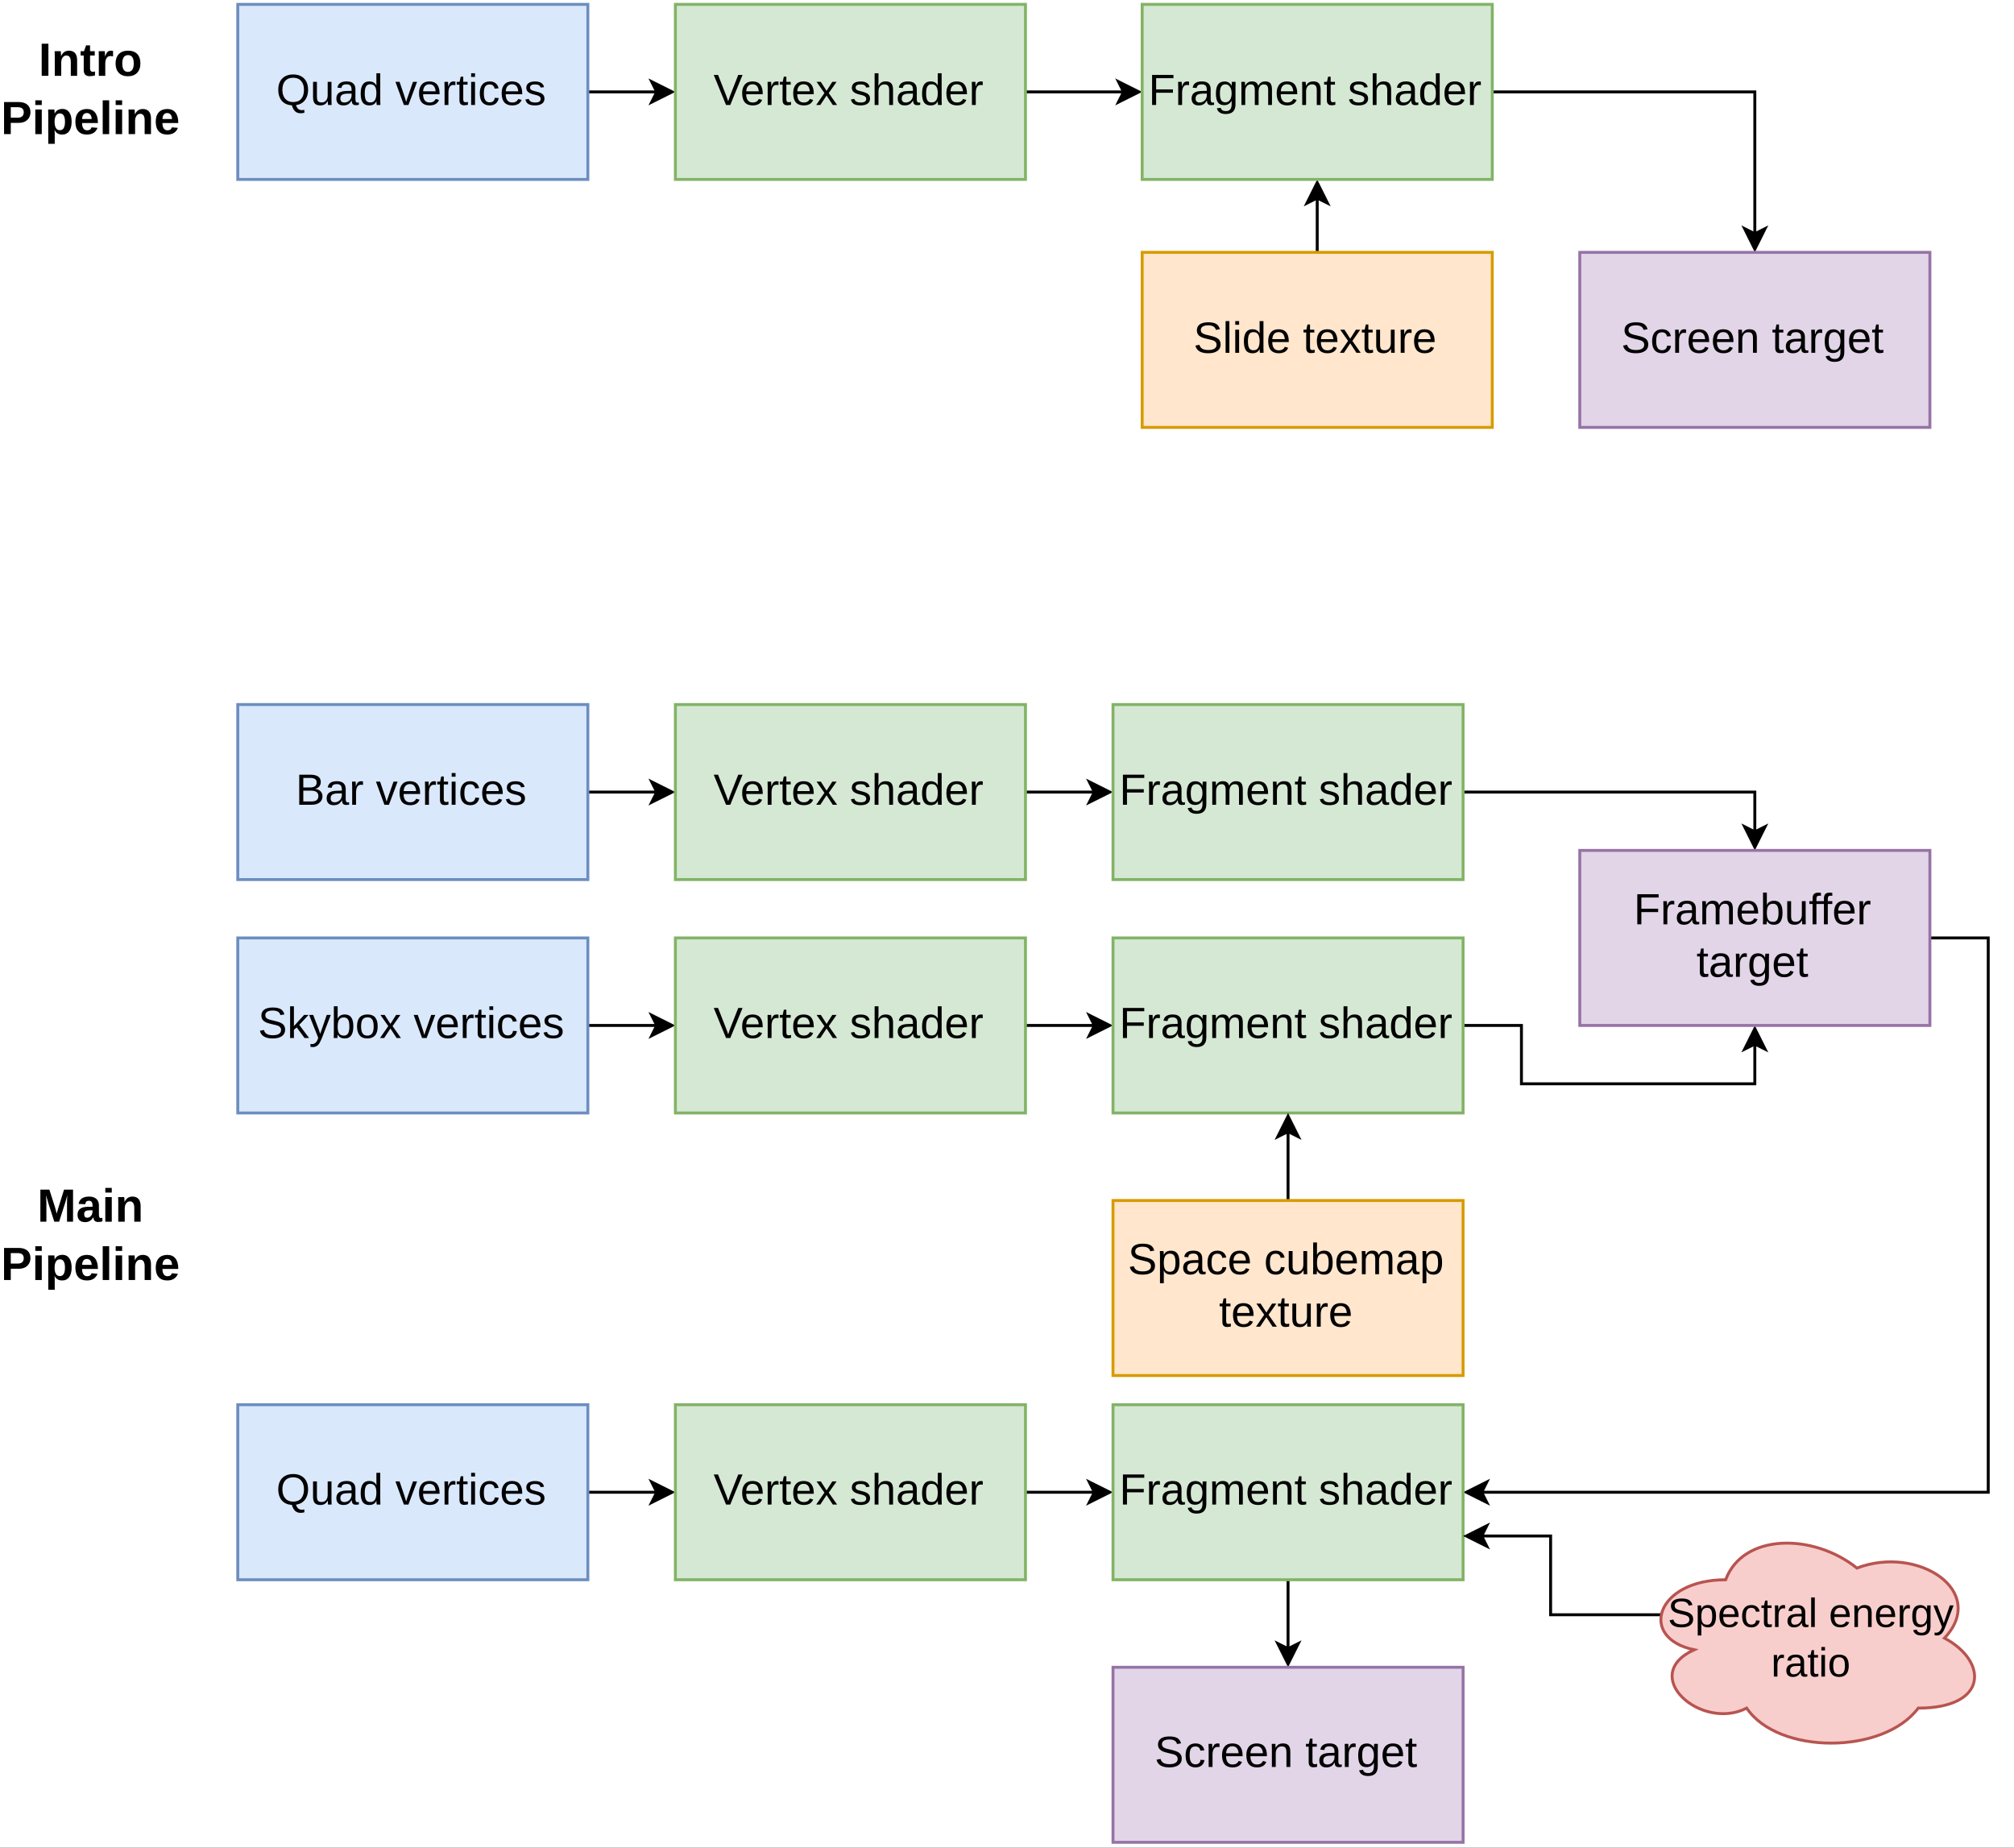 <?xml version="1.0" encoding="UTF-8"?>
<svg xmlns="http://www.w3.org/2000/svg" xmlns:xlink="http://www.w3.org/1999/xlink" width="497.04" height="456" viewBox="0 0 497.04 456">
<rect x="0" y="0" width="497.04" height="456" fill="#333333" stroke="none"/>
<defs>
<g>
<g id="glyph-0-0">
<path d="M 7.875 -3.75 C 7.875 -3.051 7.754 -2.43 7.516 -1.891 C 7.285 -1.359 6.945 -0.926 6.5 -0.594 C 6.051 -0.258 5.516 -0.051 4.891 0.031 C 5.035 0.477 5.223 0.797 5.453 0.984 C 5.691 1.18 5.988 1.281 6.344 1.281 C 6.539 1.281 6.742 1.258 6.953 1.219 L 6.953 1.922 C 6.629 2.004 6.316 2.047 6.016 2.047 C 5.484 2.047 5.047 1.895 4.703 1.594 C 4.359 1.289 4.078 0.785 3.859 0.078 C 3.148 0.047 2.547 -0.129 2.047 -0.453 C 1.547 -0.773 1.164 -1.219 0.906 -1.781 C 0.645 -2.344 0.516 -3 0.516 -3.75 C 0.516 -4.539 0.66 -5.219 0.953 -5.781 C 1.242 -6.344 1.664 -6.773 2.219 -7.078 C 2.77 -7.379 3.43 -7.531 4.203 -7.531 C 4.984 -7.531 5.645 -7.375 6.188 -7.062 C 6.738 -6.758 7.156 -6.328 7.438 -5.766 C 7.727 -5.203 7.875 -4.531 7.875 -3.75 Z M 6.859 -3.75 C 6.859 -4.676 6.625 -5.398 6.156 -5.922 C 5.695 -6.453 5.047 -6.719 4.203 -6.719 C 3.348 -6.719 2.688 -6.457 2.219 -5.938 C 1.758 -5.414 1.531 -4.688 1.531 -3.75 C 1.531 -3.133 1.633 -2.598 1.844 -2.141 C 2.062 -1.68 2.367 -1.328 2.766 -1.078 C 3.16 -0.836 3.633 -0.719 4.188 -0.719 C 5.051 -0.719 5.711 -0.977 6.172 -1.5 C 6.629 -2.031 6.859 -2.781 6.859 -3.75 Z M 6.859 -3.75 "/>
</g>
<g id="glyph-0-1">
<path d="M 4.328 -0.969 C 4.109 -0.582 3.852 -0.305 3.562 -0.141 C 3.281 0.023 2.93 0.109 2.516 0.109 C 1.891 0.109 1.43 -0.047 1.141 -0.359 C 0.848 -0.672 0.703 -1.188 0.703 -1.906 L 0.703 -5.703 L 1.656 -5.703 L 1.656 -2.094 C 1.656 -1.52 1.742 -1.129 1.922 -0.922 C 2.098 -0.723 2.398 -0.625 2.828 -0.625 C 3.285 -0.625 3.645 -0.781 3.906 -1.094 C 4.176 -1.406 4.312 -1.844 4.312 -2.406 L 4.312 -5.703 L 5.25 -5.703 L 5.25 -1.219 C 5.25 -0.551 5.258 -0.145 5.281 0 L 4.391 0 C 4.391 -0.02 4.383 -0.102 4.375 -0.25 C 4.363 -0.395 4.352 -0.633 4.344 -0.969 Z M 4.328 -0.969 "/>
</g>
<g id="glyph-0-2">
<path d="M 2.188 0.109 C 1.613 0.109 1.18 -0.039 0.891 -0.344 C 0.598 -0.645 0.453 -1.062 0.453 -1.594 C 0.453 -2.188 0.645 -2.641 1.031 -2.953 C 1.426 -3.266 2.055 -3.43 2.922 -3.453 L 4.203 -3.484 L 4.203 -3.797 C 4.203 -4.254 4.102 -4.582 3.906 -4.781 C 3.707 -4.988 3.398 -5.094 2.984 -5.094 C 2.555 -5.094 2.242 -5.02 2.047 -4.875 C 1.859 -4.727 1.742 -4.5 1.703 -4.188 L 0.719 -4.266 C 0.875 -5.297 1.633 -5.812 3 -5.812 C 3.719 -5.812 4.254 -5.645 4.609 -5.312 C 4.973 -4.988 5.156 -4.516 5.156 -3.891 L 5.156 -1.438 C 5.156 -1.156 5.191 -0.941 5.266 -0.797 C 5.336 -0.648 5.477 -0.578 5.688 -0.578 C 5.789 -0.578 5.895 -0.594 6 -0.625 L 6 -0.031 C 5.77 0.02 5.523 0.047 5.266 0.047 C 4.922 0.047 4.664 -0.039 4.5 -0.219 C 4.344 -0.406 4.254 -0.695 4.234 -1.094 L 4.203 -1.094 C 3.961 -0.656 3.68 -0.344 3.359 -0.156 C 3.035 0.02 2.645 0.109 2.188 0.109 Z M 4.203 -2.812 L 3.156 -2.797 C 2.719 -2.785 2.383 -2.738 2.156 -2.656 C 1.914 -2.57 1.734 -2.441 1.609 -2.266 C 1.492 -2.086 1.438 -1.859 1.438 -1.578 C 1.438 -1.266 1.52 -1.023 1.688 -0.859 C 1.852 -0.691 2.094 -0.609 2.406 -0.609 C 2.75 -0.609 3.055 -0.688 3.328 -0.844 C 3.598 -1 3.812 -1.211 3.969 -1.484 C 4.125 -1.766 4.203 -2.051 4.203 -2.344 Z M 4.203 -2.812 "/>
</g>
<g id="glyph-0-3">
<path d="M 4.406 0 C 4.395 -0.039 4.383 -0.113 4.375 -0.219 C 4.363 -0.32 4.352 -0.438 4.344 -0.562 C 4.344 -0.695 4.344 -0.816 4.344 -0.922 L 4.328 -0.922 C 4.148 -0.555 3.914 -0.289 3.625 -0.125 C 3.332 0.031 2.973 0.109 2.547 0.109 C 1.828 0.109 1.297 -0.129 0.953 -0.609 C 0.617 -1.098 0.453 -1.836 0.453 -2.828 C 0.453 -4.816 1.148 -5.812 2.547 -5.812 C 2.984 -5.812 3.344 -5.727 3.625 -5.562 C 3.914 -5.406 4.148 -5.156 4.328 -4.812 L 4.344 -4.812 L 4.328 -5.453 L 4.328 -7.828 L 5.281 -7.828 L 5.281 -1.172 C 5.281 -0.578 5.289 -0.188 5.312 0 Z M 1.453 -2.859 C 1.453 -2.055 1.555 -1.484 1.766 -1.141 C 1.973 -0.797 2.316 -0.625 2.797 -0.625 C 3.328 -0.625 3.711 -0.812 3.953 -1.188 C 4.203 -1.562 4.328 -2.141 4.328 -2.922 C 4.328 -3.672 4.203 -4.223 3.953 -4.578 C 3.711 -4.93 3.328 -5.109 2.797 -5.109 C 2.328 -5.109 1.984 -4.93 1.766 -4.578 C 1.555 -4.223 1.453 -3.648 1.453 -2.859 Z M 1.453 -2.859 "/>
</g>
<g id="glyph-0-4">
</g>
<g id="glyph-0-5">
<path d="M 5.359 -5.703 L 3.234 0 L 2.109 0 L 0.031 -5.703 L 1.047 -5.703 L 2.297 -2 C 2.348 -1.852 2.473 -1.438 2.672 -0.75 C 2.734 -0.945 2.797 -1.16 2.859 -1.391 C 2.93 -1.617 3 -1.816 3.062 -1.984 L 4.359 -5.703 Z M 5.359 -5.703 "/>
</g>
<g id="glyph-0-6">
<path d="M 1.453 -2.656 C 1.453 -2 1.586 -1.492 1.859 -1.141 C 2.129 -0.785 2.523 -0.609 3.047 -0.609 C 3.453 -0.609 3.781 -0.691 4.031 -0.859 C 4.281 -1.023 4.453 -1.234 4.547 -1.484 L 5.375 -1.25 C 5.031 -0.344 4.254 0.109 3.047 0.109 C 2.203 0.109 1.555 -0.141 1.109 -0.641 C 0.672 -1.148 0.453 -1.898 0.453 -2.891 C 0.453 -3.828 0.672 -4.547 1.109 -5.047 C 1.555 -5.555 2.191 -5.812 3.016 -5.812 C 4.691 -5.812 5.531 -4.801 5.531 -2.781 L 5.531 -2.656 Z M 4.547 -3.375 C 4.492 -3.977 4.336 -4.414 4.078 -4.688 C 3.828 -4.969 3.469 -5.109 3 -5.109 C 2.531 -5.109 2.16 -4.953 1.891 -4.641 C 1.629 -4.336 1.488 -3.914 1.469 -3.375 Z M 4.547 -3.375 "/>
</g>
<g id="glyph-0-7">
<path d="M 1.703 -2.969 L 1.703 0 L 0.75 0 L 0.75 -4.375 C 0.75 -4.781 0.738 -5.223 0.719 -5.703 L 1.609 -5.703 C 1.629 -5.379 1.641 -5.117 1.641 -4.922 C 1.648 -4.734 1.656 -4.609 1.656 -4.547 L 1.672 -4.547 C 1.773 -4.891 1.895 -5.156 2.031 -5.344 C 2.145 -5.52 2.281 -5.641 2.438 -5.703 C 2.602 -5.773 2.801 -5.812 3.031 -5.812 C 3.156 -5.812 3.285 -5.789 3.422 -5.75 L 3.422 -4.891 C 3.297 -4.922 3.125 -4.938 2.906 -4.938 C 2.508 -4.938 2.207 -4.766 2 -4.422 C 1.801 -4.086 1.703 -3.602 1.703 -2.969 Z M 1.703 -2.969 "/>
</g>
<g id="glyph-0-8">
<path d="M 2.922 -0.047 C 2.609 0.035 2.289 0.078 1.969 0.078 C 1.207 0.078 0.828 -0.348 0.828 -1.203 L 0.828 -5.016 L 0.156 -5.016 L 0.156 -5.703 L 0.859 -5.703 L 1.141 -6.984 L 1.766 -6.984 L 1.766 -5.703 L 2.828 -5.703 L 2.828 -5.016 L 1.766 -5.016 L 1.766 -1.406 C 1.766 -1.133 1.812 -0.941 1.906 -0.828 C 2 -0.723 2.156 -0.672 2.375 -0.672 C 2.488 -0.672 2.672 -0.695 2.922 -0.75 Z M 2.922 -0.047 "/>
</g>
<g id="glyph-0-9">
<path d="M 1.672 -7.828 L 1.672 -6.922 L 0.719 -6.922 L 0.719 -7.828 Z M 1.672 -5.703 L 1.672 0 L 0.719 0 L 0.719 -5.703 Z M 1.672 -5.703 "/>
</g>
<g id="glyph-0-10">
<path d="M 2.922 0.109 C 2.117 0.109 1.504 -0.141 1.078 -0.641 C 0.66 -1.148 0.453 -1.891 0.453 -2.859 C 0.453 -3.816 0.66 -4.547 1.078 -5.047 C 1.504 -5.555 2.113 -5.812 2.906 -5.812 C 3.488 -5.812 3.973 -5.66 4.359 -5.359 C 4.742 -5.055 4.984 -4.641 5.078 -4.109 L 4.109 -4.031 C 4.055 -4.344 3.93 -4.594 3.734 -4.781 C 3.535 -4.969 3.25 -5.062 2.875 -5.062 C 2.375 -5.062 2.008 -4.895 1.781 -4.562 C 1.562 -4.227 1.453 -3.664 1.453 -2.875 C 1.453 -2.113 1.57 -1.551 1.812 -1.188 C 2.051 -0.82 2.41 -0.641 2.891 -0.641 C 3.223 -0.641 3.504 -0.727 3.734 -0.906 C 3.961 -1.094 4.102 -1.379 4.156 -1.766 L 5.109 -1.703 C 5.035 -1.148 4.801 -0.707 4.406 -0.375 C 4.02 -0.051 3.523 0.109 2.922 0.109 Z M 2.922 0.109 "/>
</g>
<g id="glyph-0-11">
<path d="M 5.016 -1.578 C 5.016 -1.035 4.812 -0.617 4.406 -0.328 C 4 -0.035 3.426 0.109 2.688 0.109 C 1.977 0.109 1.43 -0.004 1.047 -0.234 C 0.66 -0.473 0.41 -0.844 0.297 -1.344 L 1.141 -1.5 C 1.297 -0.906 1.812 -0.609 2.688 -0.609 C 3.176 -0.609 3.531 -0.68 3.75 -0.828 C 3.969 -0.984 4.078 -1.207 4.078 -1.5 C 4.078 -1.727 4 -1.91 3.844 -2.047 C 3.695 -2.191 3.453 -2.312 3.109 -2.406 C 2.703 -2.508 2.375 -2.594 2.125 -2.656 C 1.883 -2.727 1.695 -2.789 1.562 -2.844 C 1.438 -2.895 1.336 -2.945 1.266 -3 C 1.035 -3.125 0.852 -3.285 0.719 -3.484 C 0.594 -3.68 0.531 -3.922 0.531 -4.203 C 0.531 -4.723 0.711 -5.117 1.078 -5.391 C 1.453 -5.66 1.992 -5.797 2.703 -5.797 C 3.328 -5.797 3.828 -5.68 4.203 -5.453 C 4.578 -5.234 4.812 -4.879 4.906 -4.391 L 4.047 -4.297 C 3.941 -4.816 3.492 -5.078 2.703 -5.078 C 1.867 -5.078 1.453 -4.816 1.453 -4.297 C 1.453 -4.098 1.508 -3.938 1.625 -3.812 C 1.738 -3.688 1.957 -3.582 2.281 -3.5 C 2.727 -3.395 3.148 -3.281 3.547 -3.156 C 3.941 -3.031 4.223 -2.906 4.391 -2.781 C 4.598 -2.645 4.754 -2.477 4.859 -2.281 C 4.961 -2.082 5.016 -1.848 5.016 -1.578 Z M 5.016 -1.578 "/>
</g>
<g id="glyph-0-12">
<path d="M 6.703 -2.047 C 6.703 -1.359 6.43 -0.828 5.891 -0.453 C 5.359 -0.078 4.609 0.109 3.641 0.109 C 1.828 0.109 0.773 -0.52 0.484 -1.781 L 1.469 -1.984 C 1.582 -1.535 1.82 -1.207 2.188 -1 C 2.551 -0.789 3.047 -0.688 3.672 -0.688 C 4.328 -0.688 4.828 -0.797 5.172 -1.016 C 5.523 -1.234 5.703 -1.562 5.703 -2 C 5.703 -2.238 5.645 -2.43 5.531 -2.578 C 5.426 -2.734 5.273 -2.863 5.078 -2.969 C 4.879 -3.062 4.641 -3.141 4.359 -3.203 C 4.078 -3.273 3.77 -3.348 3.438 -3.422 C 2.852 -3.555 2.406 -3.688 2.094 -3.812 C 1.789 -3.945 1.551 -4.094 1.375 -4.25 C 1.02 -4.582 0.844 -5.016 0.844 -5.547 C 0.844 -6.18 1.082 -6.672 1.562 -7.016 C 2.051 -7.359 2.75 -7.531 3.656 -7.531 C 4.5 -7.531 5.145 -7.398 5.594 -7.141 C 6.039 -6.891 6.352 -6.453 6.531 -5.828 L 5.547 -5.656 C 5.43 -6.051 5.219 -6.336 4.906 -6.516 C 4.602 -6.691 4.18 -6.781 3.641 -6.781 C 3.047 -6.781 2.594 -6.68 2.281 -6.484 C 1.969 -6.285 1.812 -5.992 1.812 -5.609 C 1.812 -5.379 1.875 -5.188 2 -5.031 C 2.125 -4.883 2.301 -4.758 2.531 -4.656 C 2.738 -4.551 3.191 -4.426 3.891 -4.281 C 4.172 -4.207 4.453 -4.133 4.734 -4.062 C 5.016 -3.988 5.273 -3.898 5.516 -3.797 C 5.66 -3.734 5.797 -3.66 5.922 -3.578 C 6.055 -3.492 6.176 -3.395 6.281 -3.281 C 6.414 -3.133 6.52 -2.957 6.594 -2.75 C 6.664 -2.551 6.703 -2.316 6.703 -2.047 Z M 6.703 -2.047 "/>
</g>
<g id="glyph-0-13">
<path d="M 1.672 -7.828 L 1.672 0 L 0.734 0 L 0.734 -7.828 Z M 1.672 -7.828 "/>
</g>
<g id="glyph-0-14">
<path d="M 2.688 -2.344 L 1.141 0 L 0.125 0 L 2.156 -2.938 L 0.219 -5.703 L 1.266 -5.703 L 2.688 -3.484 L 4.094 -5.703 L 5.156 -5.703 L 3.219 -2.938 L 5.281 0 L 4.219 0 Z M 2.688 -2.344 "/>
</g>
<g id="glyph-0-15">
<path d="M 7.156 -7.422 L 4.125 0 L 3.078 0 L 0.047 -7.422 L 1.109 -7.422 L 3.156 -2.203 C 3.25 -1.984 3.328 -1.766 3.391 -1.547 C 3.461 -1.328 3.535 -1.109 3.609 -0.891 C 3.68 -1.109 3.754 -1.332 3.828 -1.562 C 3.898 -1.801 3.973 -2.016 4.047 -2.203 L 6.094 -7.422 Z M 7.156 -7.422 "/>
</g>
<g id="glyph-0-16">
<path d="M 1.672 -4.734 C 1.879 -5.098 2.125 -5.367 2.406 -5.547 C 2.695 -5.723 3.062 -5.812 3.5 -5.812 C 4.113 -5.812 4.566 -5.648 4.859 -5.328 C 5.148 -5.004 5.297 -4.492 5.297 -3.797 L 5.297 0 L 4.344 0 L 4.344 -3.609 C 4.344 -4.129 4.254 -4.504 4.078 -4.734 C 3.898 -4.961 3.598 -5.078 3.172 -5.078 C 2.723 -5.078 2.363 -4.922 2.094 -4.609 C 1.832 -4.305 1.703 -3.891 1.703 -3.359 L 1.703 0 L 0.75 0 L 0.75 -7.828 L 1.703 -7.828 L 1.703 -5.781 C 1.703 -5.645 1.695 -5.5 1.688 -5.344 C 1.676 -5.188 1.664 -5.051 1.656 -4.938 C 1.656 -4.82 1.656 -4.754 1.656 -4.734 Z M 1.672 -4.734 "/>
</g>
<g id="glyph-0-17">
<path d="M 1.891 -3.016 L 1.891 0 L 0.891 0 L 0.891 -7.422 L 6.156 -7.422 L 6.156 -6.609 L 1.891 -6.609 L 1.891 -3.844 L 6.031 -3.844 L 6.031 -3.016 Z M 1.891 -3.016 "/>
</g>
<g id="glyph-0-18">
<path d="M 2.891 2.234 C 2.266 2.234 1.766 2.109 1.391 1.859 C 1.023 1.617 0.789 1.273 0.688 0.828 L 1.641 0.703 C 1.773 1.242 2.203 1.516 2.922 1.516 C 3.859 1.516 4.328 0.961 4.328 -0.141 L 4.328 -1.062 C 4.141 -0.695 3.891 -0.422 3.578 -0.234 C 3.266 -0.047 2.898 0.047 2.484 0.047 C 1.785 0.047 1.27 -0.18 0.938 -0.641 C 0.613 -1.109 0.453 -1.844 0.453 -2.844 C 0.453 -3.852 0.629 -4.598 0.984 -5.078 C 1.336 -5.555 1.875 -5.797 2.594 -5.797 C 3 -5.797 3.348 -5.703 3.641 -5.516 C 3.941 -5.328 4.172 -5.066 4.328 -4.734 L 4.344 -4.734 C 4.344 -4.797 4.344 -4.898 4.344 -5.047 C 4.352 -5.203 4.363 -5.348 4.375 -5.484 C 4.383 -5.617 4.395 -5.691 4.406 -5.703 L 5.312 -5.703 C 5.289 -5.516 5.281 -5.117 5.281 -4.516 L 5.281 -0.156 C 5.281 1.438 4.484 2.234 2.891 2.234 Z M 4.328 -2.859 C 4.328 -3.547 4.188 -4.086 3.906 -4.484 C 3.625 -4.891 3.266 -5.094 2.828 -5.094 C 2.336 -5.094 1.984 -4.914 1.766 -4.562 C 1.547 -4.207 1.438 -3.641 1.438 -2.859 C 1.438 -2.078 1.539 -1.516 1.75 -1.172 C 1.957 -0.828 2.312 -0.656 2.812 -0.656 C 3.258 -0.656 3.625 -0.848 3.906 -1.234 C 4.188 -1.629 4.328 -2.172 4.328 -2.859 Z M 4.328 -2.859 "/>
</g>
<g id="glyph-0-19">
<path d="M 1.688 -3.312 L 1.688 0 L 0.75 0 L 0.75 -4.484 C 0.75 -5.148 0.738 -5.555 0.719 -5.703 L 1.609 -5.703 C 1.617 -5.586 1.629 -5.43 1.641 -5.234 C 1.648 -5.047 1.656 -4.879 1.656 -4.734 L 1.672 -4.734 C 1.879 -5.129 2.113 -5.406 2.375 -5.562 C 2.633 -5.727 2.957 -5.812 3.344 -5.812 C 3.77 -5.812 4.109 -5.723 4.359 -5.547 C 4.609 -5.379 4.785 -5.109 4.891 -4.734 L 4.906 -4.734 C 5.102 -5.109 5.336 -5.379 5.609 -5.547 C 5.891 -5.723 6.227 -5.812 6.625 -5.812 C 7.207 -5.812 7.629 -5.656 7.891 -5.344 C 8.148 -5.031 8.281 -4.516 8.281 -3.797 L 8.281 0 L 7.344 0 L 7.344 -3.609 C 7.344 -4.16 7.266 -4.539 7.109 -4.75 C 6.961 -4.969 6.691 -5.078 6.297 -5.078 C 5.879 -5.078 5.555 -4.922 5.328 -4.609 C 5.098 -4.305 4.984 -3.875 4.984 -3.312 L 4.984 0 L 4.047 0 L 4.047 -3.609 C 4.047 -4.16 3.969 -4.539 3.812 -4.75 C 3.664 -4.969 3.395 -5.078 3 -5.078 C 2.602 -5.078 2.285 -4.922 2.047 -4.609 C 1.805 -4.305 1.688 -3.875 1.688 -3.312 Z M 1.688 -3.312 "/>
</g>
<g id="glyph-0-20">
<path d="M 1.703 -3.312 L 1.703 0 L 0.75 0 L 0.75 -4.484 C 0.75 -5.148 0.738 -5.555 0.719 -5.703 L 1.609 -5.703 C 1.617 -5.598 1.629 -5.457 1.641 -5.281 C 1.648 -5.113 1.656 -4.93 1.656 -4.734 L 1.672 -4.734 C 1.891 -5.117 2.141 -5.395 2.422 -5.562 C 2.711 -5.727 3.07 -5.812 3.5 -5.812 C 4.125 -5.812 4.578 -5.648 4.859 -5.328 C 5.148 -5.004 5.297 -4.492 5.297 -3.797 L 5.297 0 L 4.344 0 L 4.344 -3.609 C 4.344 -4.16 4.254 -4.539 4.078 -4.75 C 3.91 -4.969 3.609 -5.078 3.172 -5.078 C 2.711 -5.078 2.352 -4.922 2.094 -4.609 C 1.832 -4.297 1.703 -3.863 1.703 -3.312 Z M 1.703 -3.312 "/>
</g>
<g id="glyph-0-21">
<path d="M 6.625 -2.094 C 6.625 -1.438 6.383 -0.922 5.906 -0.547 C 5.426 -0.18 4.758 0 3.906 0 L 0.891 0 L 0.891 -7.422 L 3.578 -7.422 C 5.328 -7.422 6.203 -6.82 6.203 -5.625 C 6.203 -5.188 6.078 -4.816 5.828 -4.516 C 5.586 -4.211 5.238 -4.016 4.781 -3.922 C 5.375 -3.848 5.828 -3.648 6.141 -3.328 C 6.461 -3.004 6.625 -2.594 6.625 -2.094 Z M 5.188 -5.5 C 5.188 -5.906 5.047 -6.191 4.766 -6.359 C 4.492 -6.535 4.098 -6.625 3.578 -6.625 L 1.891 -6.625 L 1.891 -4.266 L 3.578 -4.266 C 4.648 -4.266 5.188 -4.676 5.188 -5.5 Z M 5.609 -2.172 C 5.609 -3.047 4.992 -3.484 3.766 -3.484 L 1.891 -3.484 L 1.891 -0.812 L 3.844 -0.812 C 4.457 -0.812 4.906 -0.922 5.188 -1.141 C 5.469 -1.367 5.609 -1.711 5.609 -2.172 Z M 5.609 -2.172 "/>
</g>
<g id="glyph-0-22">
<path d="M 1.672 -2.031 L 1.672 0 L 0.734 0 L 0.734 -7.828 L 1.672 -7.828 L 1.672 -2.938 L 4.188 -5.703 L 5.297 -5.703 L 2.984 -3.25 L 5.422 0 L 4.297 0 L 2.375 -2.609 Z M 1.672 -2.031 "/>
</g>
<g id="glyph-0-23">
<path d="M 1 2.234 C 0.75 2.234 0.535 2.219 0.359 2.188 L 0.359 1.469 C 0.484 1.488 0.629 1.5 0.797 1.5 C 1.086 1.5 1.359 1.391 1.609 1.172 C 1.867 0.953 2.094 0.551 2.281 -0.031 L 0.031 -5.703 L 1.031 -5.703 L 2.234 -2.547 C 2.328 -2.328 2.422 -2.07 2.516 -1.781 C 2.617 -1.5 2.695 -1.25 2.75 -1.031 C 2.844 -1.281 2.93 -1.523 3.016 -1.766 C 3.109 -2.016 3.195 -2.266 3.281 -2.516 L 4.375 -5.703 L 5.375 -5.703 L 3.188 0 C 3.062 0.301 2.941 0.566 2.828 0.797 C 2.723 1.023 2.625 1.211 2.531 1.359 C 2.125 1.941 1.613 2.234 1 2.234 Z M 1 2.234 "/>
</g>
<g id="glyph-0-24">
<path d="M 5.547 -2.875 C 5.547 -0.883 4.848 0.109 3.453 0.109 C 3.016 0.109 2.656 0.031 2.375 -0.125 C 2.094 -0.281 1.859 -0.535 1.672 -0.891 C 1.672 -0.816 1.664 -0.711 1.656 -0.578 C 1.645 -0.441 1.633 -0.316 1.625 -0.203 C 1.625 -0.086 1.617 -0.02 1.609 0 L 0.703 0 C 0.723 -0.188 0.734 -0.578 0.734 -1.172 L 0.734 -7.828 L 1.672 -7.828 L 1.672 -5.594 C 1.672 -5.477 1.672 -5.352 1.672 -5.219 C 1.672 -5.082 1.664 -4.938 1.656 -4.781 L 1.672 -4.781 C 1.848 -5.145 2.082 -5.406 2.375 -5.562 C 2.664 -5.727 3.023 -5.812 3.453 -5.812 C 4.172 -5.812 4.695 -5.566 5.031 -5.078 C 5.375 -4.598 5.547 -3.863 5.547 -2.875 Z M 4.562 -2.844 C 4.562 -3.645 4.453 -4.219 4.234 -4.562 C 4.023 -4.906 3.68 -5.078 3.203 -5.078 C 2.672 -5.078 2.281 -4.895 2.031 -4.531 C 1.789 -4.164 1.672 -3.582 1.672 -2.781 C 1.672 -2.039 1.789 -1.488 2.031 -1.125 C 2.27 -0.77 2.66 -0.594 3.203 -0.594 C 3.68 -0.594 4.023 -0.77 4.234 -1.125 C 4.453 -1.477 4.562 -2.051 4.562 -2.844 Z M 4.562 -2.844 "/>
</g>
<g id="glyph-0-25">
<path d="M 5.547 -2.859 C 5.547 -1.859 5.328 -1.113 4.891 -0.625 C 4.453 -0.133 3.816 0.109 2.984 0.109 C 2.148 0.109 1.52 -0.145 1.094 -0.656 C 0.664 -1.164 0.453 -1.898 0.453 -2.859 C 0.453 -4.828 1.305 -5.812 3.016 -5.812 C 3.879 -5.812 4.516 -5.57 4.922 -5.094 C 5.336 -4.613 5.547 -3.867 5.547 -2.859 Z M 4.562 -2.859 C 4.562 -3.641 4.441 -4.207 4.203 -4.562 C 3.973 -4.926 3.582 -5.109 3.031 -5.109 C 2.469 -5.109 2.062 -4.926 1.812 -4.562 C 1.57 -4.195 1.453 -3.629 1.453 -2.859 C 1.453 -2.109 1.57 -1.539 1.812 -1.156 C 2.062 -0.781 2.445 -0.594 2.969 -0.594 C 3.539 -0.594 3.945 -0.773 4.188 -1.141 C 4.438 -1.504 4.562 -2.078 4.562 -2.859 Z M 4.562 -2.859 "/>
</g>
<g id="glyph-0-26">
<path d="M 5.547 -2.875 C 5.547 -0.883 4.848 0.109 3.453 0.109 C 2.578 0.109 1.988 -0.223 1.688 -0.891 L 1.656 -0.891 C 1.664 -0.859 1.672 -0.555 1.672 0.016 L 1.672 2.234 L 0.734 2.234 L 0.734 -4.547 C 0.734 -5.129 0.723 -5.516 0.703 -5.703 L 1.609 -5.703 C 1.617 -5.691 1.625 -5.625 1.625 -5.5 C 1.633 -5.375 1.645 -5.238 1.656 -5.094 C 1.664 -4.957 1.672 -4.852 1.672 -4.781 L 1.688 -4.781 C 1.852 -5.133 2.07 -5.391 2.344 -5.547 C 2.625 -5.711 2.992 -5.797 3.453 -5.797 C 4.148 -5.797 4.672 -5.562 5.016 -5.094 C 5.367 -4.625 5.547 -3.883 5.547 -2.875 Z M 4.562 -2.859 C 4.562 -3.648 4.453 -4.219 4.234 -4.562 C 4.016 -4.906 3.672 -5.078 3.203 -5.078 C 2.691 -5.078 2.305 -4.895 2.047 -4.531 C 1.797 -4.164 1.672 -3.582 1.672 -2.781 C 1.672 -2.031 1.789 -1.477 2.031 -1.125 C 2.27 -0.77 2.66 -0.594 3.203 -0.594 C 3.672 -0.594 4.016 -0.766 4.234 -1.109 C 4.453 -1.461 4.562 -2.047 4.562 -2.859 Z M 4.562 -2.859 "/>
</g>
<g id="glyph-0-27">
<path d="M 1.906 -5.016 L 1.906 0 L 0.953 0 L 0.953 -5.016 L 0.156 -5.016 L 0.156 -5.703 L 0.953 -5.703 L 0.953 -6.344 C 0.953 -6.863 1.066 -7.238 1.297 -7.469 C 1.523 -7.695 1.875 -7.812 2.344 -7.812 C 2.602 -7.812 2.828 -7.789 3.016 -7.75 L 3.016 -7.031 C 2.848 -7.051 2.707 -7.062 2.594 -7.062 C 2.352 -7.062 2.176 -7 2.062 -6.875 C 1.957 -6.758 1.906 -6.539 1.906 -6.219 L 1.906 -5.703 L 3.016 -5.703 L 3.016 -5.016 Z M 1.906 -5.016 "/>
</g>
<g id="glyph-1-0">
<path d="M 2.422 -7.922 L 2.422 0 L 0.766 0 L 0.766 -7.922 Z M 2.422 -7.922 "/>
</g>
<g id="glyph-1-1">
<path d="M 2.391 -3.266 L 2.391 0 L 0.797 0 L 0.797 -4.719 C 0.797 -5.051 0.789 -5.32 0.781 -5.531 C 0.781 -5.738 0.773 -5.922 0.766 -6.078 L 2.266 -6.078 C 2.273 -6.035 2.285 -5.93 2.297 -5.766 C 2.305 -5.598 2.316 -5.426 2.328 -5.25 C 2.336 -5.082 2.344 -4.957 2.344 -4.875 L 2.359 -4.875 C 2.578 -5.344 2.848 -5.68 3.172 -5.891 C 3.492 -6.098 3.875 -6.203 4.312 -6.203 C 4.957 -6.203 5.453 -6.004 5.797 -5.609 C 6.141 -5.211 6.312 -4.629 6.312 -3.859 L 6.312 0 L 4.75 0 L 4.75 -3.406 C 4.75 -4.477 4.383 -5.016 3.656 -5.016 C 3.281 -5.016 2.973 -4.848 2.734 -4.516 C 2.504 -4.191 2.391 -3.773 2.391 -3.266 Z M 2.391 -3.266 "/>
</g>
<g id="glyph-1-2">
<path d="M 3.688 -0.094 C 3.312 0.031 2.867 0.094 2.359 0.094 C 1.898 0.094 1.539 -0.031 1.281 -0.281 C 1.031 -0.531 0.906 -0.91 0.906 -1.422 L 0.906 -5.016 L 0.141 -5.016 L 0.141 -6.078 L 0.984 -6.078 L 1.484 -7.516 L 2.469 -7.516 L 2.469 -6.078 L 3.625 -6.078 L 3.625 -5.016 L 2.469 -5.016 L 2.469 -1.859 C 2.469 -1.273 2.703 -0.984 3.172 -0.984 C 3.273 -0.984 3.445 -1.008 3.688 -1.062 Z M 3.688 -0.094 "/>
</g>
<g id="glyph-1-3">
<path d="M 2.391 -2.984 L 2.391 0 L 0.797 0 L 0.797 -4.656 C 0.797 -4.988 0.789 -5.266 0.781 -5.484 C 0.781 -5.711 0.773 -5.91 0.766 -6.078 L 2.266 -6.078 C 2.273 -6.047 2.281 -5.973 2.281 -5.859 C 2.289 -5.742 2.301 -5.613 2.312 -5.469 C 2.32 -5.32 2.328 -5.188 2.328 -5.062 C 2.336 -4.938 2.344 -4.844 2.344 -4.781 L 2.359 -4.781 C 2.516 -5.207 2.648 -5.508 2.766 -5.688 C 2.891 -5.863 3.035 -5.992 3.203 -6.078 C 3.367 -6.16 3.57 -6.203 3.812 -6.203 C 4.02 -6.203 4.188 -6.176 4.312 -6.125 L 4.312 -4.797 C 4.062 -4.848 3.832 -4.875 3.625 -4.875 C 3.238 -4.875 2.938 -4.711 2.719 -4.391 C 2.5 -4.078 2.391 -3.609 2.391 -2.984 Z M 2.391 -2.984 "/>
</g>
<g id="glyph-1-4">
<path d="M 6.578 -3.047 C 6.578 -2.055 6.301 -1.281 5.75 -0.719 C 5.207 -0.164 4.453 0.109 3.484 0.109 C 2.535 0.109 1.789 -0.172 1.25 -0.734 C 0.719 -1.297 0.453 -2.066 0.453 -3.047 C 0.453 -4.023 0.719 -4.797 1.25 -5.359 C 1.789 -5.922 2.551 -6.203 3.531 -6.203 C 4.52 -6.203 5.273 -5.93 5.797 -5.391 C 6.316 -4.848 6.578 -4.066 6.578 -3.047 Z M 4.938 -3.047 C 4.938 -3.766 4.816 -4.285 4.578 -4.609 C 4.336 -4.941 3.992 -5.109 3.547 -5.109 C 2.586 -5.109 2.109 -4.422 2.109 -3.047 C 2.109 -2.367 2.223 -1.852 2.453 -1.5 C 2.691 -1.145 3.031 -0.969 3.469 -0.969 C 4.445 -0.969 4.938 -1.66 4.938 -3.047 Z M 4.938 -3.047 "/>
</g>
<g id="glyph-1-5">
<path d="M 7.281 -5.422 C 7.281 -4.898 7.16 -4.441 6.922 -4.047 C 6.691 -3.648 6.363 -3.336 5.938 -3.109 C 5.508 -2.891 4.992 -2.781 4.391 -2.781 L 2.422 -2.781 L 2.422 0 L 0.766 0 L 0.766 -7.922 L 4.328 -7.922 C 5.273 -7.922 6.004 -7.703 6.516 -7.266 C 7.023 -6.828 7.281 -6.211 7.281 -5.422 Z M 5.625 -5.391 C 5.625 -6.223 5.129 -6.641 4.141 -6.641 L 2.422 -6.641 L 2.422 -4.062 L 4.188 -4.062 C 4.645 -4.062 5 -4.176 5.25 -4.406 C 5.5 -4.633 5.625 -4.961 5.625 -5.391 Z M 5.625 -5.391 "/>
</g>
<g id="glyph-1-6">
<path d="M 2.391 -8.344 L 2.391 -7.188 L 0.797 -7.188 L 0.797 -8.344 Z M 2.391 -6.078 L 2.391 0 L 0.797 0 L 0.797 -6.078 Z M 2.391 -6.078 "/>
</g>
<g id="glyph-1-7">
<path d="M 6.562 -3.062 C 6.562 -2.051 6.359 -1.27 5.953 -0.719 C 5.547 -0.164 4.973 0.109 4.234 0.109 C 3.348 0.109 2.734 -0.25 2.391 -0.969 L 2.344 -0.969 C 2.375 -0.852 2.391 -0.508 2.391 0.062 L 2.391 2.391 L 0.797 2.391 L 0.797 -4.688 C 0.797 -4.969 0.789 -5.223 0.781 -5.453 C 0.781 -5.691 0.773 -5.898 0.766 -6.078 L 2.297 -6.078 C 2.316 -6.016 2.332 -5.883 2.344 -5.688 C 2.352 -5.488 2.359 -5.289 2.359 -5.094 L 2.391 -5.094 C 2.734 -5.844 3.379 -6.219 4.328 -6.219 C 5.035 -6.219 5.582 -5.941 5.969 -5.391 C 6.363 -4.848 6.562 -4.07 6.562 -3.062 Z M 4.922 -3.062 C 4.922 -4.426 4.5 -5.109 3.656 -5.109 C 3.238 -5.109 2.914 -4.926 2.688 -4.562 C 2.469 -4.195 2.359 -3.688 2.359 -3.031 C 2.359 -2.375 2.469 -1.863 2.688 -1.5 C 2.914 -1.145 3.238 -0.969 3.656 -0.969 C 4.5 -0.969 4.922 -1.664 4.922 -3.062 Z M 4.922 -3.062 "/>
</g>
<g id="glyph-1-8">
<path d="M 2.109 -2.734 C 2.109 -2.141 2.219 -1.691 2.438 -1.391 C 2.656 -1.086 2.969 -0.938 3.375 -0.938 C 3.938 -0.938 4.289 -1.18 4.438 -1.672 L 5.922 -1.547 C 5.492 -0.441 4.617 0.109 3.297 0.109 C 2.379 0.109 1.676 -0.16 1.188 -0.703 C 0.695 -1.242 0.453 -2.031 0.453 -3.062 C 0.453 -4.07 0.703 -4.848 1.203 -5.391 C 1.703 -5.93 2.406 -6.203 3.312 -6.203 C 4.188 -6.203 4.852 -5.91 5.312 -5.328 C 5.781 -4.742 6.016 -3.895 6.016 -2.781 L 6.016 -2.734 Z M 4.484 -3.734 C 4.453 -4.223 4.332 -4.586 4.125 -4.828 C 3.914 -5.078 3.641 -5.203 3.297 -5.203 C 2.922 -5.203 2.633 -5.07 2.438 -4.812 C 2.238 -4.551 2.133 -4.191 2.125 -3.734 Z M 4.484 -3.734 "/>
</g>
<g id="glyph-1-9">
<path d="M 2.391 -8.344 L 2.391 0 L 0.797 0 L 0.797 -8.344 Z M 2.391 -8.344 "/>
</g>
<g id="glyph-1-10">
<path d="M 2.25 -4.797 L 2.25 0 L 0.766 0 L 0.766 -7.922 L 2.984 -7.922 L 4.406 -3.484 C 4.469 -3.242 4.531 -3 4.594 -2.75 C 4.664 -2.5 4.734 -2.25 4.797 -2 C 4.859 -2.207 4.914 -2.422 4.969 -2.641 C 5.031 -2.859 5.094 -3.066 5.156 -3.266 L 6.609 -7.922 L 8.828 -7.922 L 8.828 0 L 7.344 0 L 7.344 -4.797 C 7.344 -4.91 7.348 -5.129 7.359 -5.453 C 7.367 -5.785 7.383 -6.145 7.406 -6.531 C 7.145 -5.52 6.945 -4.816 6.812 -4.422 L 5.391 0 L 4.203 0 L 2.781 -4.422 L 2.172 -6.531 C 2.223 -5.656 2.25 -5.078 2.25 -4.797 Z M 2.25 -4.797 "/>
</g>
<g id="glyph-1-11">
<path d="M 2.203 0.109 C 1.617 0.109 1.16 -0.047 0.828 -0.359 C 0.504 -0.68 0.344 -1.133 0.344 -1.719 C 0.344 -2.352 0.547 -2.832 0.953 -3.156 C 1.359 -3.477 1.953 -3.648 2.734 -3.672 L 4.047 -3.688 L 4.047 -4 C 4.047 -4.395 3.973 -4.688 3.828 -4.875 C 3.691 -5.07 3.469 -5.172 3.156 -5.172 C 2.863 -5.172 2.648 -5.102 2.516 -4.969 C 2.379 -4.844 2.297 -4.625 2.266 -4.312 L 0.609 -4.391 C 0.816 -5.598 1.691 -6.203 3.234 -6.203 C 3.992 -6.203 4.582 -6.008 5 -5.625 C 5.414 -5.25 5.625 -4.711 5.625 -4.016 L 5.625 -1.797 C 5.625 -1.453 5.66 -1.219 5.734 -1.094 C 5.816 -0.969 5.945 -0.906 6.125 -0.906 C 6.25 -0.906 6.367 -0.914 6.484 -0.938 L 6.484 -0.078 C 6.285 -0.023 6.113 0.008 5.969 0.031 C 5.832 0.051 5.664 0.062 5.469 0.062 C 5.07 0.062 4.773 -0.031 4.578 -0.219 C 4.391 -0.414 4.281 -0.703 4.25 -1.078 L 4.219 -1.078 C 3.77 -0.285 3.098 0.109 2.203 0.109 Z M 4.047 -2.812 L 3.234 -2.812 C 2.867 -2.789 2.609 -2.75 2.453 -2.688 C 2.305 -2.625 2.191 -2.523 2.109 -2.391 C 2.023 -2.254 1.984 -2.07 1.984 -1.844 C 1.984 -1.551 2.051 -1.332 2.188 -1.188 C 2.32 -1.051 2.5 -0.984 2.719 -0.984 C 2.969 -0.984 3.191 -1.051 3.391 -1.188 C 3.598 -1.32 3.758 -1.508 3.875 -1.75 C 3.988 -1.988 4.047 -2.238 4.047 -2.5 Z M 4.047 -2.812 "/>
</g>
<g id="glyph-2-0">
<path d="M 6.266 -1.922 C 6.266 -1.273 6.016 -0.773 5.516 -0.422 C 5.016 -0.078 4.305 0.094 3.391 0.094 C 1.703 0.094 0.723 -0.488 0.453 -1.656 L 1.375 -1.844 C 1.477 -1.426 1.695 -1.117 2.031 -0.922 C 2.375 -0.734 2.844 -0.641 3.438 -0.641 C 4.039 -0.641 4.504 -0.742 4.828 -0.953 C 5.16 -1.16 5.328 -1.461 5.328 -1.859 C 5.328 -2.086 5.273 -2.27 5.172 -2.406 C 5.066 -2.551 4.922 -2.672 4.734 -2.766 C 4.547 -2.859 4.32 -2.938 4.062 -3 C 3.812 -3.062 3.523 -3.129 3.203 -3.203 C 2.66 -3.316 2.242 -3.438 1.953 -3.562 C 1.672 -3.688 1.453 -3.82 1.297 -3.969 C 0.953 -4.27 0.781 -4.676 0.781 -5.188 C 0.781 -5.781 1.004 -6.234 1.453 -6.547 C 1.91 -6.867 2.566 -7.031 3.422 -7.031 C 4.203 -7.031 4.801 -6.91 5.219 -6.672 C 5.633 -6.43 5.926 -6.02 6.094 -5.438 L 5.172 -5.281 C 5.066 -5.645 4.867 -5.91 4.578 -6.078 C 4.297 -6.242 3.906 -6.328 3.406 -6.328 C 2.852 -6.328 2.43 -6.234 2.141 -6.047 C 1.848 -5.867 1.703 -5.598 1.703 -5.234 C 1.703 -5.016 1.754 -4.836 1.859 -4.703 C 1.973 -4.566 2.141 -4.445 2.359 -4.344 C 2.555 -4.25 2.977 -4.129 3.625 -3.984 C 3.895 -3.922 4.16 -3.859 4.422 -3.797 C 4.68 -3.734 4.926 -3.648 5.156 -3.547 C 5.289 -3.484 5.414 -3.41 5.531 -3.328 C 5.656 -3.254 5.766 -3.164 5.859 -3.062 C 5.984 -2.926 6.082 -2.766 6.156 -2.578 C 6.227 -2.391 6.266 -2.172 6.266 -1.922 Z M 6.266 -1.922 "/>
</g>
<g id="glyph-2-1">
<path d="M 5.188 -2.688 C 5.188 -0.832 4.531 0.094 3.219 0.094 C 2.406 0.094 1.852 -0.211 1.562 -0.828 L 1.547 -0.828 C 1.555 -0.805 1.562 -0.523 1.562 0.016 L 1.562 2.094 L 0.672 2.094 L 0.672 -4.234 C 0.672 -4.785 0.664 -5.148 0.656 -5.328 L 1.5 -5.328 C 1.508 -5.316 1.516 -5.25 1.516 -5.125 C 1.523 -5.008 1.535 -4.883 1.547 -4.75 C 1.555 -4.625 1.562 -4.531 1.562 -4.469 L 1.578 -4.469 C 1.734 -4.789 1.941 -5.031 2.203 -5.188 C 2.461 -5.344 2.801 -5.422 3.219 -5.422 C 3.875 -5.422 4.363 -5.195 4.688 -4.75 C 5.02 -4.312 5.188 -3.625 5.188 -2.688 Z M 4.25 -2.672 C 4.25 -3.41 4.148 -3.938 3.953 -4.25 C 3.754 -4.57 3.438 -4.734 3 -4.734 C 2.508 -4.734 2.145 -4.562 1.906 -4.219 C 1.676 -3.883 1.562 -3.344 1.562 -2.594 C 1.562 -1.895 1.672 -1.379 1.891 -1.047 C 2.117 -0.723 2.484 -0.562 2.984 -0.562 C 3.422 -0.562 3.738 -0.723 3.938 -1.047 C 4.145 -1.367 4.25 -1.91 4.25 -2.672 Z M 4.25 -2.672 "/>
</g>
<g id="glyph-2-2">
<path d="M 1.359 -2.469 C 1.359 -1.863 1.484 -1.395 1.734 -1.062 C 1.984 -0.727 2.352 -0.562 2.844 -0.562 C 3.227 -0.562 3.535 -0.641 3.766 -0.797 C 3.992 -0.953 4.148 -1.145 4.234 -1.375 L 5.016 -1.156 C 4.691 -0.32 3.969 0.094 2.844 0.094 C 2.051 0.094 1.445 -0.141 1.031 -0.609 C 0.625 -1.078 0.422 -1.773 0.422 -2.703 C 0.422 -3.578 0.625 -4.25 1.031 -4.719 C 1.445 -5.188 2.039 -5.422 2.812 -5.422 C 4.375 -5.422 5.156 -4.477 5.156 -2.594 L 5.156 -2.469 Z M 4.234 -3.156 C 4.191 -3.719 4.051 -4.125 3.812 -4.375 C 3.57 -4.633 3.234 -4.766 2.797 -4.766 C 2.367 -4.766 2.023 -4.617 1.766 -4.328 C 1.516 -4.047 1.383 -3.656 1.375 -3.156 Z M 4.234 -3.156 "/>
</g>
<g id="glyph-2-3">
<path d="M 2.719 0.094 C 1.977 0.094 1.41 -0.141 1.016 -0.609 C 0.617 -1.078 0.422 -1.766 0.422 -2.672 C 0.422 -3.566 0.617 -4.25 1.016 -4.719 C 1.41 -5.188 1.977 -5.422 2.719 -5.422 C 3.258 -5.422 3.707 -5.281 4.062 -5 C 4.426 -4.719 4.656 -4.328 4.75 -3.828 L 3.828 -3.766 C 3.785 -4.055 3.672 -4.289 3.484 -4.469 C 3.297 -4.645 3.031 -4.734 2.688 -4.734 C 2.219 -4.734 1.879 -4.578 1.672 -4.266 C 1.461 -3.953 1.359 -3.426 1.359 -2.688 C 1.359 -1.977 1.469 -1.453 1.688 -1.109 C 1.906 -0.766 2.242 -0.594 2.703 -0.594 C 3.016 -0.594 3.273 -0.676 3.484 -0.844 C 3.691 -1.02 3.82 -1.285 3.875 -1.641 L 4.766 -1.578 C 4.703 -1.066 4.484 -0.66 4.109 -0.359 C 3.742 -0.055 3.281 0.094 2.719 0.094 Z M 2.719 0.094 "/>
</g>
<g id="glyph-2-4">
<path d="M 2.719 -0.047 C 2.438 0.035 2.141 0.078 1.828 0.078 C 1.117 0.078 0.766 -0.32 0.766 -1.125 L 0.766 -4.688 L 0.156 -4.688 L 0.156 -5.328 L 0.797 -5.328 L 1.062 -6.516 L 1.656 -6.516 L 1.656 -5.328 L 2.641 -5.328 L 2.641 -4.688 L 1.656 -4.688 L 1.656 -1.312 C 1.656 -1.062 1.695 -0.883 1.781 -0.781 C 1.863 -0.676 2.008 -0.625 2.219 -0.625 C 2.32 -0.625 2.488 -0.645 2.719 -0.688 Z M 2.719 -0.047 "/>
</g>
<g id="glyph-2-5">
<path d="M 1.578 -2.781 L 1.578 0 L 0.703 0 L 0.703 -4.078 C 0.703 -4.453 0.691 -4.867 0.672 -5.328 L 1.5 -5.328 C 1.52 -5.023 1.531 -4.781 1.531 -4.594 C 1.539 -4.414 1.547 -4.297 1.547 -4.234 L 1.562 -4.234 C 1.664 -4.555 1.773 -4.805 1.891 -4.984 C 2.004 -5.148 2.133 -5.266 2.281 -5.328 C 2.426 -5.391 2.609 -5.422 2.828 -5.422 C 2.953 -5.422 3.07 -5.406 3.188 -5.375 L 3.188 -4.562 C 3.07 -4.594 2.914 -4.609 2.719 -4.609 C 2.352 -4.609 2.07 -4.445 1.875 -4.125 C 1.676 -3.812 1.578 -3.363 1.578 -2.781 Z M 1.578 -2.781 "/>
</g>
<g id="glyph-2-6">
<path d="M 2.031 0.094 C 1.5 0.094 1.098 -0.047 0.828 -0.328 C 0.555 -0.609 0.422 -0.992 0.422 -1.484 C 0.422 -2.035 0.602 -2.457 0.969 -2.75 C 1.332 -3.051 1.914 -3.211 2.719 -3.234 L 3.922 -3.25 L 3.922 -3.531 C 3.922 -3.969 3.828 -4.281 3.641 -4.469 C 3.461 -4.656 3.176 -4.75 2.781 -4.75 C 2.383 -4.75 2.094 -4.68 1.906 -4.547 C 1.727 -4.41 1.625 -4.195 1.594 -3.906 L 0.672 -3.984 C 0.816 -4.941 1.523 -5.422 2.797 -5.422 C 3.461 -5.422 3.961 -5.266 4.297 -4.953 C 4.641 -4.648 4.812 -4.207 4.812 -3.625 L 4.812 -1.344 C 4.812 -1.07 4.848 -0.867 4.922 -0.734 C 4.992 -0.609 5.125 -0.547 5.312 -0.547 C 5.406 -0.547 5.504 -0.555 5.609 -0.578 L 5.609 -0.031 C 5.391 0.02 5.16 0.047 4.922 0.047 C 4.586 0.047 4.348 -0.035 4.203 -0.203 C 4.055 -0.379 3.973 -0.648 3.953 -1.016 L 3.922 -1.016 C 3.691 -0.609 3.426 -0.32 3.125 -0.156 C 2.832 0.008 2.469 0.094 2.031 0.094 Z M 3.922 -2.625 L 2.953 -2.609 C 2.535 -2.609 2.219 -2.566 2 -2.484 C 1.789 -2.398 1.629 -2.273 1.516 -2.109 C 1.398 -1.953 1.344 -1.738 1.344 -1.469 C 1.344 -1.176 1.422 -0.953 1.578 -0.797 C 1.734 -0.641 1.953 -0.562 2.234 -0.562 C 2.566 -0.562 2.859 -0.633 3.109 -0.781 C 3.359 -0.938 3.555 -1.141 3.703 -1.391 C 3.848 -1.648 3.922 -1.914 3.922 -2.188 Z M 3.922 -2.625 "/>
</g>
<g id="glyph-2-7">
<path d="M 1.562 -7.297 L 1.562 0 L 0.672 0 L 0.672 -7.297 Z M 1.562 -7.297 "/>
</g>
<g id="glyph-2-8">
</g>
<g id="glyph-2-9">
<path d="M 1.578 -3.078 L 1.578 0 L 0.703 0 L 0.703 -4.188 C 0.703 -4.812 0.691 -5.191 0.672 -5.328 L 1.5 -5.328 C 1.508 -5.234 1.52 -5.102 1.531 -4.938 C 1.539 -4.77 1.547 -4.598 1.547 -4.422 L 1.562 -4.422 C 1.758 -4.785 1.992 -5.039 2.266 -5.188 C 2.535 -5.344 2.867 -5.422 3.266 -5.422 C 3.848 -5.422 4.273 -5.27 4.547 -4.969 C 4.816 -4.676 4.953 -4.203 4.953 -3.547 L 4.953 0 L 4.062 0 L 4.062 -3.375 C 4.062 -3.883 3.977 -4.238 3.812 -4.438 C 3.645 -4.633 3.363 -4.734 2.969 -4.734 C 2.539 -4.734 2.203 -4.586 1.953 -4.297 C 1.703 -4.004 1.578 -3.598 1.578 -3.078 Z M 1.578 -3.078 "/>
</g>
<g id="glyph-2-10">
<path d="M 2.703 2.094 C 2.117 2.094 1.656 1.977 1.312 1.75 C 0.969 1.52 0.742 1.195 0.641 0.781 L 1.531 0.656 C 1.656 1.164 2.051 1.422 2.719 1.422 C 3.602 1.422 4.047 0.898 4.047 -0.141 L 4.047 -0.984 L 4.031 -0.984 C 3.863 -0.648 3.633 -0.395 3.344 -0.219 C 3.051 -0.039 2.711 0.047 2.328 0.047 C 1.672 0.047 1.188 -0.172 0.875 -0.609 C 0.57 -1.047 0.422 -1.727 0.422 -2.656 C 0.422 -3.594 0.582 -4.285 0.906 -4.734 C 1.238 -5.18 1.742 -5.406 2.422 -5.406 C 2.797 -5.406 3.117 -5.316 3.391 -5.141 C 3.672 -4.973 3.891 -4.734 4.047 -4.422 L 4.062 -4.422 C 4.062 -4.484 4.062 -4.582 4.062 -4.719 C 4.07 -4.863 4.082 -5 4.094 -5.125 C 4.102 -5.25 4.109 -5.316 4.109 -5.328 L 4.953 -5.328 C 4.93 -5.148 4.922 -4.781 4.922 -4.219 L 4.922 -0.156 C 4.922 1.344 4.18 2.094 2.703 2.094 Z M 4.047 -2.656 C 4.047 -3.301 3.91 -3.812 3.641 -4.188 C 3.379 -4.562 3.047 -4.75 2.641 -4.75 C 2.18 -4.75 1.848 -4.582 1.641 -4.25 C 1.441 -3.926 1.344 -3.395 1.344 -2.656 C 1.344 -1.926 1.438 -1.398 1.625 -1.078 C 1.82 -0.766 2.156 -0.609 2.625 -0.609 C 3.039 -0.609 3.379 -0.789 3.641 -1.156 C 3.91 -1.531 4.047 -2.031 4.047 -2.656 Z M 4.047 -2.656 "/>
</g>
<g id="glyph-2-11">
<path d="M 0.938 2.094 C 0.695 2.094 0.492 2.07 0.328 2.031 L 0.328 1.375 C 0.453 1.395 0.594 1.406 0.75 1.406 C 1.02 1.406 1.27 1.301 1.5 1.094 C 1.738 0.883 1.953 0.508 2.141 -0.031 L 0.031 -5.328 L 0.969 -5.328 L 2.094 -2.375 C 2.176 -2.164 2.266 -1.926 2.359 -1.656 C 2.453 -1.395 2.523 -1.164 2.578 -0.969 C 2.66 -1.195 2.742 -1.426 2.828 -1.656 C 2.91 -1.883 2.988 -2.113 3.062 -2.344 L 4.078 -5.328 L 5.016 -5.328 L 2.969 0 C 2.863 0.281 2.758 0.523 2.656 0.734 C 2.551 0.953 2.453 1.129 2.359 1.266 C 1.984 1.816 1.508 2.094 0.938 2.094 Z M 0.938 2.094 "/>
</g>
<g id="glyph-2-12">
<path d="M 1.562 -7.297 L 1.562 -6.453 L 0.672 -6.453 L 0.672 -7.297 Z M 1.562 -5.328 L 1.562 0 L 0.672 0 L 0.672 -5.328 Z M 1.562 -5.328 "/>
</g>
<g id="glyph-2-13">
<path d="M 5.188 -2.672 C 5.188 -1.734 4.977 -1.035 4.562 -0.578 C 4.156 -0.129 3.562 0.094 2.781 0.094 C 2 0.094 1.41 -0.141 1.016 -0.609 C 0.617 -1.086 0.422 -1.773 0.422 -2.672 C 0.422 -4.504 1.219 -5.422 2.812 -5.422 C 3.625 -5.422 4.223 -5.195 4.609 -4.75 C 4.992 -4.301 5.188 -3.609 5.188 -2.672 Z M 4.25 -2.672 C 4.25 -3.398 4.141 -3.93 3.922 -4.266 C 3.703 -4.598 3.336 -4.766 2.828 -4.766 C 2.305 -4.766 1.93 -4.594 1.703 -4.25 C 1.473 -3.914 1.359 -3.391 1.359 -2.672 C 1.359 -1.961 1.469 -1.43 1.688 -1.078 C 1.914 -0.734 2.273 -0.562 2.766 -0.562 C 3.297 -0.562 3.676 -0.727 3.906 -1.062 C 4.133 -1.406 4.25 -1.941 4.25 -2.672 Z M 4.25 -2.672 "/>
</g>
</g>
<clipPath id="clip-0">
<path clip-rule="nonzero" d="M 0 0 L 497.039 0 L 497.039 456 L 0 456 Z M 0 0 "/>
</clipPath>
<clipPath id="clip-1">
<path clip-rule="nonzero" d="M 399 370 L 497.039 370 L 497.039 441 L 399 441 Z M 399 370 "/>
</clipPath>
</defs>
<g clip-path="url(#clip-0)">
<path fill-rule="nonzero" fill="rgb(100%, 100%, 100%)" fill-opacity="1" d="M 0 0 L 497.25 0 L 497.25 456.23 L 0 456.23 Z M 0 0 "/>
</g>
<path fill="none" stroke-width="1" stroke-linecap="butt" stroke-linejoin="miter" stroke="rgb(0%, 0%, 0%)" stroke-opacity="1" stroke-miterlimit="10" d="M 200.998 31 L 221.001 31 L 211.003 31 L 224.628 31 " transform="matrix(0.72, 0, 0, 0.72, 0.36, 0.36)"/>
<path fill-rule="nonzero" fill="rgb(0%, 0%, 0%)" fill-opacity="1" stroke-width="1" stroke-linecap="butt" stroke-linejoin="miter" stroke="rgb(0%, 0%, 0%)" stroke-opacity="1" stroke-miterlimit="10" d="M 229.882 31 L 222.88 34.502 L 224.628 31 L 222.88 27.499 Z M 229.882 31 " transform="matrix(0.72, 0, 0, 0.72, 0.36, 0.36)"/>
<path fill-rule="nonzero" fill="rgb(85.489%, 90.979%, 98.819%)" fill-opacity="1" stroke-width="1" stroke-linecap="butt" stroke-linejoin="miter" stroke="rgb(42.349%, 55.688%, 74.899%)" stroke-opacity="1" stroke-miterlimit="4" d="M 81 0.998 L 200.998 0.998 L 200.998 61.003 L 81 61.003 Z M 81 0.998 " transform="matrix(0.72, 0, 0, 0.72, 0.36, 0.36)"/>
<g fill="rgb(0%, 0%, 0%)" fill-opacity="1">
<use xlink:href="#glyph-0-0" x="68.16" y="25.906"/>
<use xlink:href="#glyph-0-1" x="76.557" y="25.906"/>
<use xlink:href="#glyph-0-2" x="82.56" y="25.906"/>
<use xlink:href="#glyph-0-3" x="88.563" y="25.906"/>
<use xlink:href="#glyph-0-4" x="94.566" y="25.906"/>
<use xlink:href="#glyph-0-5" x="97.565" y="25.906"/>
<use xlink:href="#glyph-0-6" x="102.962" y="25.906"/>
<use xlink:href="#glyph-0-7" x="108.965" y="25.906"/>
<use xlink:href="#glyph-0-8" x="112.56" y="25.906"/>
<use xlink:href="#glyph-0-9" x="115.559" y="25.906"/>
<use xlink:href="#glyph-0-10" x="117.957" y="25.906"/>
<use xlink:href="#glyph-0-6" x="123.354" y="25.906"/>
<use xlink:href="#glyph-0-11" x="129.357" y="25.906"/>
</g>
<path fill="none" stroke-width="1" stroke-linecap="butt" stroke-linejoin="miter" stroke="rgb(0%, 0%, 0%)" stroke-opacity="1" stroke-miterlimit="10" d="M 450.998 86 L 450.998 67.37 " transform="matrix(0.72, 0, 0, 0.72, 0.36, 0.36)"/>
<path fill-rule="nonzero" fill="rgb(0%, 0%, 0%)" fill-opacity="1" stroke-width="1" stroke-linecap="butt" stroke-linejoin="miter" stroke="rgb(0%, 0%, 0%)" stroke-opacity="1" stroke-miterlimit="10" d="M 450.998 62.121 L 454.5 69.118 L 450.998 67.37 L 447.502 69.118 Z M 450.998 62.121 " transform="matrix(0.72, 0, 0, 0.72, 0.36, 0.36)"/>
<path fill-rule="nonzero" fill="rgb(100%, 90.199%, 79.999%)" fill-opacity="1" stroke-width="1" stroke-linecap="butt" stroke-linejoin="miter" stroke="rgb(84.309%, 60.779%, 0%)" stroke-opacity="1" stroke-miterlimit="4" d="M 390.999 86 L 511.003 86 L 511.003 145.999 L 390.999 145.999 Z M 390.999 86 " transform="matrix(0.72, 0, 0, 0.72, 0.36, 0.36)"/>
<g fill="rgb(0%, 0%, 0%)" fill-opacity="1">
<use xlink:href="#glyph-0-12" x="294.534" y="87.073"/>
<use xlink:href="#glyph-0-13" x="301.733" y="87.073"/>
<use xlink:href="#glyph-0-9" x="304.132" y="87.073"/>
<use xlink:href="#glyph-0-3" x="306.53" y="87.073"/>
<use xlink:href="#glyph-0-6" x="312.533" y="87.073"/>
<use xlink:href="#glyph-0-4" x="318.536" y="87.073"/>
<use xlink:href="#glyph-0-8" x="321.535" y="87.073"/>
<use xlink:href="#glyph-0-6" x="324.534" y="87.073"/>
<use xlink:href="#glyph-0-14" x="330.537" y="87.073"/>
<use xlink:href="#glyph-0-8" x="335.934" y="87.073"/>
<use xlink:href="#glyph-0-1" x="338.933" y="87.073"/>
<use xlink:href="#glyph-0-7" x="344.936" y="87.073"/>
<use xlink:href="#glyph-0-6" x="348.531" y="87.073"/>
</g>
<path fill="none" stroke-width="1" stroke-linecap="butt" stroke-linejoin="miter" stroke="rgb(0%, 0%, 0%)" stroke-opacity="1" stroke-miterlimit="10" d="M 350.998 31 L 384.632 31 " transform="matrix(0.72, 0, 0, 0.72, 0.36, 0.36)"/>
<path fill-rule="nonzero" fill="rgb(0%, 0%, 0%)" fill-opacity="1" stroke-width="1" stroke-linecap="butt" stroke-linejoin="miter" stroke="rgb(0%, 0%, 0%)" stroke-opacity="1" stroke-miterlimit="10" d="M 389.881 31 L 382.879 34.502 L 384.632 31 L 382.879 27.499 Z M 389.881 31 " transform="matrix(0.72, 0, 0, 0.72, 0.36, 0.36)"/>
<path fill-rule="nonzero" fill="rgb(83.53%, 90.979%, 83.139%)" fill-opacity="1" stroke-width="1" stroke-linecap="butt" stroke-linejoin="miter" stroke="rgb(50.98%, 70.2%, 39.999%)" stroke-opacity="1" stroke-miterlimit="4" d="M 231 0.998 L 350.998 0.998 L 350.998 61.003 L 231 61.003 Z M 231 0.998 " transform="matrix(0.72, 0, 0, 0.72, 0.36, 0.36)"/>
<g fill="rgb(0%, 0%, 0%)" fill-opacity="1">
<use xlink:href="#glyph-0-15" x="176.102" y="25.906"/>
</g>
<g fill="rgb(0%, 0%, 0%)" fill-opacity="1">
<use xlink:href="#glyph-0-6" x="182.706" y="25.906"/>
<use xlink:href="#glyph-0-7" x="188.709" y="25.906"/>
<use xlink:href="#glyph-0-8" x="192.304" y="25.906"/>
<use xlink:href="#glyph-0-6" x="195.303" y="25.906"/>
<use xlink:href="#glyph-0-14" x="201.306" y="25.906"/>
<use xlink:href="#glyph-0-4" x="206.703" y="25.906"/>
<use xlink:href="#glyph-0-11" x="209.702" y="25.906"/>
<use xlink:href="#glyph-0-16" x="215.099" y="25.906"/>
<use xlink:href="#glyph-0-2" x="221.102" y="25.906"/>
<use xlink:href="#glyph-0-3" x="227.105" y="25.906"/>
<use xlink:href="#glyph-0-6" x="233.108" y="25.906"/>
<use xlink:href="#glyph-0-7" x="239.112" y="25.906"/>
</g>
<path fill="none" stroke-width="1" stroke-linecap="butt" stroke-linejoin="miter" stroke="rgb(0%, 0%, 0%)" stroke-opacity="1" stroke-miterlimit="10" d="M 511.003 31 L 600.998 31 L 600.998 79.632 " transform="matrix(0.72, 0, 0, 0.72, 0.36, 0.36)"/>
<path fill-rule="nonzero" fill="rgb(0%, 0%, 0%)" fill-opacity="1" stroke-width="1" stroke-linecap="butt" stroke-linejoin="miter" stroke="rgb(0%, 0%, 0%)" stroke-opacity="1" stroke-miterlimit="10" d="M 600.998 84.882 L 597.502 77.879 L 600.998 79.632 L 604.5 77.879 Z M 600.998 84.882 " transform="matrix(0.72, 0, 0, 0.72, 0.36, 0.36)"/>
<path fill-rule="nonzero" fill="rgb(83.53%, 90.979%, 83.139%)" fill-opacity="1" stroke-width="1" stroke-linecap="butt" stroke-linejoin="miter" stroke="rgb(50.98%, 70.2%, 39.999%)" stroke-opacity="1" stroke-miterlimit="4" d="M 390.999 0.998 L 511.003 0.998 L 511.003 61.003 L 390.999 61.003 Z M 390.999 0.998 " transform="matrix(0.72, 0, 0, 0.72, 0.36, 0.36)"/>
<g fill="rgb(0%, 0%, 0%)" fill-opacity="1">
<use xlink:href="#glyph-0-17" x="283.436" y="25.906"/>
<use xlink:href="#glyph-0-7" x="290.03" y="25.906"/>
<use xlink:href="#glyph-0-2" x="293.624" y="25.906"/>
<use xlink:href="#glyph-0-18" x="299.627" y="25.906"/>
<use xlink:href="#glyph-0-19" x="305.63" y="25.906"/>
<use xlink:href="#glyph-0-6" x="314.622" y="25.906"/>
<use xlink:href="#glyph-0-20" x="320.625" y="25.906"/>
<use xlink:href="#glyph-0-8" x="326.628" y="25.906"/>
<use xlink:href="#glyph-0-4" x="329.627" y="25.906"/>
<use xlink:href="#glyph-0-11" x="332.626" y="25.906"/>
<use xlink:href="#glyph-0-16" x="338.023" y="25.906"/>
<use xlink:href="#glyph-0-2" x="344.027" y="25.906"/>
<use xlink:href="#glyph-0-3" x="350.03" y="25.906"/>
<use xlink:href="#glyph-0-6" x="356.033" y="25.906"/>
<use xlink:href="#glyph-0-7" x="362.036" y="25.906"/>
</g>
<path fill-rule="nonzero" fill="rgb(88.239%, 83.53%, 90.59%)" fill-opacity="1" stroke-width="1" stroke-linecap="butt" stroke-linejoin="miter" stroke="rgb(58.82%, 45.099%, 65.099%)" stroke-opacity="1" stroke-miterlimit="4" d="M 540.999 86 L 661.003 86 L 661.003 145.999 L 540.999 145.999 Z M 540.999 86 " transform="matrix(0.72, 0, 0, 0.72, 0.36, 0.36)"/>
<g fill="rgb(0%, 0%, 0%)" fill-opacity="1">
<use xlink:href="#glyph-0-12" x="400.08" y="87.073"/>
<use xlink:href="#glyph-0-10" x="407.28" y="87.073"/>
<use xlink:href="#glyph-0-7" x="412.677" y="87.073"/>
<use xlink:href="#glyph-0-6" x="416.271" y="87.073"/>
<use xlink:href="#glyph-0-6" x="422.275" y="87.073"/>
<use xlink:href="#glyph-0-20" x="428.278" y="87.073"/>
<use xlink:href="#glyph-0-4" x="434.281" y="87.073"/>
<use xlink:href="#glyph-0-8" x="437.28" y="87.073"/>
<use xlink:href="#glyph-0-2" x="440.279" y="87.073"/>
<use xlink:href="#glyph-0-7" x="446.282" y="87.073"/>
<use xlink:href="#glyph-0-18" x="449.877" y="87.073"/>
<use xlink:href="#glyph-0-6" x="455.88" y="87.073"/>
<use xlink:href="#glyph-0-8" x="461.883" y="87.073"/>
</g>
<g fill="rgb(0%, 0%, 0%)" fill-opacity="1">
<use xlink:href="#glyph-1-0" x="9.524" y="18.71"/>
<use xlink:href="#glyph-1-1" x="12.722" y="18.71"/>
<use xlink:href="#glyph-1-2" x="19.756" y="18.71"/>
<use xlink:href="#glyph-1-3" x="23.59" y="18.71"/>
<use xlink:href="#glyph-1-4" x="28.07" y="18.71"/>
</g>
<g fill="rgb(0%, 0%, 0%)" fill-opacity="1">
<use xlink:href="#glyph-1-5" x="0.236" y="33.102"/>
<use xlink:href="#glyph-1-6" x="7.916" y="33.102"/>
<use xlink:href="#glyph-1-7" x="11.115" y="33.102"/>
<use xlink:href="#glyph-1-8" x="18.148" y="33.102"/>
<use xlink:href="#glyph-1-9" x="24.551" y="33.102"/>
<use xlink:href="#glyph-1-6" x="27.75" y="33.102"/>
<use xlink:href="#glyph-1-1" x="30.949" y="33.102"/>
<use xlink:href="#glyph-1-8" x="37.982" y="33.102"/>
</g>
<path fill="none" stroke-width="1" stroke-linecap="butt" stroke-linejoin="miter" stroke="rgb(0%, 0%, 0%)" stroke-opacity="1" stroke-miterlimit="10" d="M 200.998 271.002 L 221.001 271.002 L 211.003 271.002 L 224.628 271.002 " transform="matrix(0.72, 0, 0, 0.72, 0.36, 0.36)"/>
<path fill-rule="nonzero" fill="rgb(0%, 0%, 0%)" fill-opacity="1" stroke-width="1" stroke-linecap="butt" stroke-linejoin="miter" stroke="rgb(0%, 0%, 0%)" stroke-opacity="1" stroke-miterlimit="10" d="M 229.882 271.002 L 222.88 274.497 L 224.628 271.002 L 222.88 267.5 Z M 229.882 271.002 " transform="matrix(0.72, 0, 0, 0.72, 0.36, 0.36)"/>
<path fill-rule="nonzero" fill="rgb(85.489%, 90.979%, 98.819%)" fill-opacity="1" stroke-width="1" stroke-linecap="butt" stroke-linejoin="miter" stroke="rgb(42.349%, 55.688%, 74.899%)" stroke-opacity="1" stroke-miterlimit="4" d="M 81 240.999 L 200.998 240.999 L 200.998 300.998 L 81 300.998 Z M 81 240.999 " transform="matrix(0.72, 0, 0, 0.72, 0.36, 0.36)"/>
<g fill="rgb(0%, 0%, 0%)" fill-opacity="1">
<use xlink:href="#glyph-0-21" x="72.962" y="198.612"/>
<use xlink:href="#glyph-0-2" x="80.161" y="198.612"/>
<use xlink:href="#glyph-0-7" x="86.164" y="198.612"/>
<use xlink:href="#glyph-0-4" x="89.759" y="198.612"/>
<use xlink:href="#glyph-0-5" x="92.758" y="198.612"/>
<use xlink:href="#glyph-0-6" x="98.155" y="198.612"/>
<use xlink:href="#glyph-0-7" x="104.158" y="198.612"/>
<use xlink:href="#glyph-0-8" x="107.753" y="198.612"/>
<use xlink:href="#glyph-0-9" x="110.752" y="198.612"/>
<use xlink:href="#glyph-0-10" x="113.15" y="198.612"/>
<use xlink:href="#glyph-0-6" x="118.547" y="198.612"/>
<use xlink:href="#glyph-0-11" x="124.55" y="198.612"/>
</g>
<path fill="none" stroke-width="1" stroke-linecap="butt" stroke-linejoin="miter" stroke="rgb(0%, 0%, 0%)" stroke-opacity="1" stroke-miterlimit="10" d="M 350.998 271.002 L 371.002 271.002 L 361.003 271.002 L 374.628 271.002 " transform="matrix(0.72, 0, 0, 0.72, 0.36, 0.36)"/>
<path fill-rule="nonzero" fill="rgb(0%, 0%, 0%)" fill-opacity="1" stroke-width="1" stroke-linecap="butt" stroke-linejoin="miter" stroke="rgb(0%, 0%, 0%)" stroke-opacity="1" stroke-miterlimit="10" d="M 379.882 271.002 L 372.88 274.497 L 374.628 271.002 L 372.88 267.5 Z M 379.882 271.002 " transform="matrix(0.72, 0, 0, 0.72, 0.36, 0.36)"/>
<path fill-rule="nonzero" fill="rgb(83.53%, 90.979%, 83.139%)" fill-opacity="1" stroke-width="1" stroke-linecap="butt" stroke-linejoin="miter" stroke="rgb(50.98%, 70.2%, 39.999%)" stroke-opacity="1" stroke-miterlimit="4" d="M 231 240.999 L 350.998 240.999 L 350.998 300.998 L 231 300.998 Z M 231 240.999 " transform="matrix(0.72, 0, 0, 0.72, 0.36, 0.36)"/>
<g fill="rgb(0%, 0%, 0%)" fill-opacity="1">
<use xlink:href="#glyph-0-15" x="176.102" y="198.612"/>
</g>
<g fill="rgb(0%, 0%, 0%)" fill-opacity="1">
<use xlink:href="#glyph-0-6" x="182.706" y="198.612"/>
<use xlink:href="#glyph-0-7" x="188.709" y="198.612"/>
<use xlink:href="#glyph-0-8" x="192.304" y="198.612"/>
<use xlink:href="#glyph-0-6" x="195.303" y="198.612"/>
<use xlink:href="#glyph-0-14" x="201.306" y="198.612"/>
<use xlink:href="#glyph-0-4" x="206.703" y="198.612"/>
<use xlink:href="#glyph-0-11" x="209.702" y="198.612"/>
<use xlink:href="#glyph-0-16" x="215.099" y="198.612"/>
<use xlink:href="#glyph-0-2" x="221.102" y="198.612"/>
<use xlink:href="#glyph-0-3" x="227.105" y="198.612"/>
<use xlink:href="#glyph-0-6" x="233.108" y="198.612"/>
<use xlink:href="#glyph-0-7" x="239.112" y="198.612"/>
</g>
<path fill="none" stroke-width="1" stroke-linecap="butt" stroke-linejoin="miter" stroke="rgb(0%, 0%, 0%)" stroke-opacity="1" stroke-miterlimit="10" d="M 500.998 271.002 L 600.998 271.002 L 600.998 284.632 " transform="matrix(0.72, 0, 0, 0.72, 0.36, 0.36)"/>
<path fill-rule="nonzero" fill="rgb(0%, 0%, 0%)" fill-opacity="1" stroke-width="1" stroke-linecap="butt" stroke-linejoin="miter" stroke="rgb(0%, 0%, 0%)" stroke-opacity="1" stroke-miterlimit="10" d="M 600.998 289.881 L 597.502 282.879 L 600.998 284.632 L 604.5 282.879 Z M 600.998 289.881 " transform="matrix(0.72, 0, 0, 0.72, 0.36, 0.36)"/>
<path fill-rule="nonzero" fill="rgb(83.53%, 90.979%, 83.139%)" fill-opacity="1" stroke-width="1" stroke-linecap="butt" stroke-linejoin="miter" stroke="rgb(50.98%, 70.2%, 39.999%)" stroke-opacity="1" stroke-miterlimit="4" d="M 381 240.999 L 500.998 240.999 L 500.998 300.998 L 381 300.998 Z M 381 240.999 " transform="matrix(0.72, 0, 0, 0.72, 0.36, 0.36)"/>
<g fill="rgb(0%, 0%, 0%)" fill-opacity="1">
<use xlink:href="#glyph-0-17" x="276.24" y="198.612"/>
<use xlink:href="#glyph-0-7" x="282.834" y="198.612"/>
<use xlink:href="#glyph-0-2" x="286.428" y="198.612"/>
<use xlink:href="#glyph-0-18" x="292.431" y="198.612"/>
<use xlink:href="#glyph-0-19" x="298.434" y="198.612"/>
<use xlink:href="#glyph-0-6" x="307.426" y="198.612"/>
<use xlink:href="#glyph-0-20" x="313.429" y="198.612"/>
<use xlink:href="#glyph-0-8" x="319.432" y="198.612"/>
<use xlink:href="#glyph-0-4" x="322.431" y="198.612"/>
<use xlink:href="#glyph-0-11" x="325.43" y="198.612"/>
<use xlink:href="#glyph-0-16" x="330.827" y="198.612"/>
<use xlink:href="#glyph-0-2" x="336.831" y="198.612"/>
<use xlink:href="#glyph-0-3" x="342.834" y="198.612"/>
<use xlink:href="#glyph-0-6" x="348.837" y="198.612"/>
<use xlink:href="#glyph-0-7" x="354.84" y="198.612"/>
</g>
<path fill="none" stroke-width="1" stroke-linecap="butt" stroke-linejoin="miter" stroke="rgb(0%, 0%, 0%)" stroke-opacity="1" stroke-miterlimit="10" d="M 200.998 350.998 L 221.001 350.998 L 211.003 350.998 L 224.628 350.998 " transform="matrix(0.72, 0, 0, 0.72, 0.36, 0.36)"/>
<path fill-rule="nonzero" fill="rgb(0%, 0%, 0%)" fill-opacity="1" stroke-width="1" stroke-linecap="butt" stroke-linejoin="miter" stroke="rgb(0%, 0%, 0%)" stroke-opacity="1" stroke-miterlimit="10" d="M 229.882 350.998 L 222.88 354.5 L 224.628 350.998 L 222.88 347.502 Z M 229.882 350.998 " transform="matrix(0.72, 0, 0, 0.72, 0.36, 0.36)"/>
<path fill-rule="nonzero" fill="rgb(85.489%, 90.979%, 98.819%)" fill-opacity="1" stroke-width="1" stroke-linecap="butt" stroke-linejoin="miter" stroke="rgb(42.349%, 55.688%, 74.899%)" stroke-opacity="1" stroke-miterlimit="4" d="M 81 321.002 L 200.998 321.002 L 200.998 381 L 81 381 Z M 81 321.002 " transform="matrix(0.72, 0, 0, 0.72, 0.36, 0.36)"/>
<g fill="rgb(0%, 0%, 0%)" fill-opacity="1">
<use xlink:href="#glyph-0-12" x="63.663" y="256.181"/>
<use xlink:href="#glyph-0-22" x="70.863" y="256.181"/>
<use xlink:href="#glyph-0-23" x="76.26" y="256.181"/>
<use xlink:href="#glyph-0-24" x="81.657" y="256.181"/>
<use xlink:href="#glyph-0-25" x="87.66" y="256.181"/>
<use xlink:href="#glyph-0-14" x="93.663" y="256.181"/>
<use xlink:href="#glyph-0-4" x="99.06" y="256.181"/>
<use xlink:href="#glyph-0-5" x="102.059" y="256.181"/>
<use xlink:href="#glyph-0-6" x="107.456" y="256.181"/>
<use xlink:href="#glyph-0-7" x="113.459" y="256.181"/>
<use xlink:href="#glyph-0-8" x="117.054" y="256.181"/>
<use xlink:href="#glyph-0-9" x="120.053" y="256.181"/>
<use xlink:href="#glyph-0-10" x="122.451" y="256.181"/>
<use xlink:href="#glyph-0-6" x="127.848" y="256.181"/>
<use xlink:href="#glyph-0-11" x="133.851" y="256.181"/>
</g>
<path fill="none" stroke-width="1" stroke-linecap="butt" stroke-linejoin="miter" stroke="rgb(0%, 0%, 0%)" stroke-opacity="1" stroke-miterlimit="10" d="M 350.998 350.998 L 371.002 350.998 L 361.003 350.998 L 374.628 350.998 " transform="matrix(0.72, 0, 0, 0.72, 0.36, 0.36)"/>
<path fill-rule="nonzero" fill="rgb(0%, 0%, 0%)" fill-opacity="1" stroke-width="1" stroke-linecap="butt" stroke-linejoin="miter" stroke="rgb(0%, 0%, 0%)" stroke-opacity="1" stroke-miterlimit="10" d="M 379.882 350.998 L 372.88 354.5 L 374.628 350.998 L 372.88 347.502 Z M 379.882 350.998 " transform="matrix(0.72, 0, 0, 0.72, 0.36, 0.36)"/>
<path fill-rule="nonzero" fill="rgb(83.53%, 90.979%, 83.139%)" fill-opacity="1" stroke-width="1" stroke-linecap="butt" stroke-linejoin="miter" stroke="rgb(50.98%, 70.2%, 39.999%)" stroke-opacity="1" stroke-miterlimit="4" d="M 231 321.002 L 350.998 321.002 L 350.998 381 L 231 381 Z M 231 321.002 " transform="matrix(0.72, 0, 0, 0.72, 0.36, 0.36)"/>
<g fill="rgb(0%, 0%, 0%)" fill-opacity="1">
<use xlink:href="#glyph-0-15" x="176.102" y="256.181"/>
</g>
<g fill="rgb(0%, 0%, 0%)" fill-opacity="1">
<use xlink:href="#glyph-0-6" x="182.706" y="256.181"/>
<use xlink:href="#glyph-0-7" x="188.709" y="256.181"/>
<use xlink:href="#glyph-0-8" x="192.304" y="256.181"/>
<use xlink:href="#glyph-0-6" x="195.303" y="256.181"/>
<use xlink:href="#glyph-0-14" x="201.306" y="256.181"/>
<use xlink:href="#glyph-0-4" x="206.703" y="256.181"/>
<use xlink:href="#glyph-0-11" x="209.702" y="256.181"/>
<use xlink:href="#glyph-0-16" x="215.099" y="256.181"/>
<use xlink:href="#glyph-0-2" x="221.102" y="256.181"/>
<use xlink:href="#glyph-0-3" x="227.105" y="256.181"/>
<use xlink:href="#glyph-0-6" x="233.108" y="256.181"/>
<use xlink:href="#glyph-0-7" x="239.112" y="256.181"/>
</g>
<path fill="none" stroke-width="1" stroke-linecap="butt" stroke-linejoin="miter" stroke="rgb(0%, 0%, 0%)" stroke-opacity="1" stroke-miterlimit="10" d="M 500.998 350.998 L 521.002 350.998 L 521.002 371.002 L 600.998 371.002 L 600.998 357.371 " transform="matrix(0.72, 0, 0, 0.72, 0.36, 0.36)"/>
<path fill-rule="nonzero" fill="rgb(0%, 0%, 0%)" fill-opacity="1" stroke-width="1" stroke-linecap="butt" stroke-linejoin="miter" stroke="rgb(0%, 0%, 0%)" stroke-opacity="1" stroke-miterlimit="10" d="M 600.998 352.122 L 604.5 359.119 L 600.998 357.371 L 597.502 359.119 Z M 600.998 352.122 " transform="matrix(0.72, 0, 0, 0.72, 0.36, 0.36)"/>
<path fill-rule="nonzero" fill="rgb(83.53%, 90.979%, 83.139%)" fill-opacity="1" stroke-width="1" stroke-linecap="butt" stroke-linejoin="miter" stroke="rgb(50.98%, 70.2%, 39.999%)" stroke-opacity="1" stroke-miterlimit="4" d="M 381 321.002 L 500.998 321.002 L 500.998 381 L 381 381 Z M 381 321.002 " transform="matrix(0.72, 0, 0, 0.72, 0.36, 0.36)"/>
<g fill="rgb(0%, 0%, 0%)" fill-opacity="1">
<use xlink:href="#glyph-0-17" x="276.24" y="256.181"/>
<use xlink:href="#glyph-0-7" x="282.834" y="256.181"/>
<use xlink:href="#glyph-0-2" x="286.428" y="256.181"/>
<use xlink:href="#glyph-0-18" x="292.431" y="256.181"/>
<use xlink:href="#glyph-0-19" x="298.434" y="256.181"/>
<use xlink:href="#glyph-0-6" x="307.426" y="256.181"/>
<use xlink:href="#glyph-0-20" x="313.429" y="256.181"/>
<use xlink:href="#glyph-0-8" x="319.432" y="256.181"/>
<use xlink:href="#glyph-0-4" x="322.431" y="256.181"/>
<use xlink:href="#glyph-0-11" x="325.43" y="256.181"/>
<use xlink:href="#glyph-0-16" x="330.827" y="256.181"/>
<use xlink:href="#glyph-0-2" x="336.831" y="256.181"/>
<use xlink:href="#glyph-0-3" x="342.834" y="256.181"/>
<use xlink:href="#glyph-0-6" x="348.837" y="256.181"/>
<use xlink:href="#glyph-0-7" x="354.84" y="256.181"/>
</g>
<path fill="none" stroke-width="1" stroke-linecap="butt" stroke-linejoin="miter" stroke="rgb(0%, 0%, 0%)" stroke-opacity="1" stroke-miterlimit="10" d="M 440.999 411.003 L 440.999 390.999 L 440.999 400.998 L 440.999 387.368 " transform="matrix(0.72, 0, 0, 0.72, 0.36, 0.36)"/>
<path fill-rule="nonzero" fill="rgb(0%, 0%, 0%)" fill-opacity="1" stroke-width="1" stroke-linecap="butt" stroke-linejoin="miter" stroke="rgb(0%, 0%, 0%)" stroke-opacity="1" stroke-miterlimit="10" d="M 440.999 382.119 L 444.501 389.121 L 440.999 387.368 L 437.498 389.121 Z M 440.999 382.119 " transform="matrix(0.72, 0, 0, 0.72, 0.36, 0.36)"/>
<path fill-rule="nonzero" fill="rgb(100%, 90.199%, 79.999%)" fill-opacity="1" stroke-width="1" stroke-linecap="butt" stroke-linejoin="miter" stroke="rgb(84.309%, 60.779%, 0%)" stroke-opacity="1" stroke-miterlimit="4" d="M 381 411.003 L 500.998 411.003 L 500.998 471.002 L 381 471.002 Z M 381 411.003 " transform="matrix(0.72, 0, 0, 0.72, 0.36, 0.36)"/>
<g fill="rgb(0%, 0%, 0%)" fill-opacity="1">
<use xlink:href="#glyph-0-12" x="278.343" y="314.469"/>
<use xlink:href="#glyph-0-26" x="285.542" y="314.469"/>
<use xlink:href="#glyph-0-2" x="291.545" y="314.469"/>
<use xlink:href="#glyph-0-10" x="297.549" y="314.469"/>
<use xlink:href="#glyph-0-6" x="302.946" y="314.469"/>
<use xlink:href="#glyph-0-4" x="308.949" y="314.469"/>
<use xlink:href="#glyph-0-10" x="311.948" y="314.469"/>
<use xlink:href="#glyph-0-1" x="317.345" y="314.469"/>
<use xlink:href="#glyph-0-24" x="323.348" y="314.469"/>
<use xlink:href="#glyph-0-6" x="329.351" y="314.469"/>
<use xlink:href="#glyph-0-19" x="335.354" y="314.469"/>
<use xlink:href="#glyph-0-2" x="344.346" y="314.469"/>
<use xlink:href="#glyph-0-26" x="350.349" y="314.469"/>
</g>
<g fill="rgb(0%, 0%, 0%)" fill-opacity="1">
<use xlink:href="#glyph-0-8" x="300.842" y="327.422"/>
<use xlink:href="#glyph-0-6" x="303.841" y="327.422"/>
<use xlink:href="#glyph-0-14" x="309.844" y="327.422"/>
<use xlink:href="#glyph-0-8" x="315.241" y="327.422"/>
<use xlink:href="#glyph-0-1" x="318.24" y="327.422"/>
<use xlink:href="#glyph-0-7" x="324.243" y="327.422"/>
<use xlink:href="#glyph-0-6" x="327.838" y="327.422"/>
</g>
<path fill="none" stroke-width="1" stroke-linecap="butt" stroke-linejoin="miter" stroke="rgb(0%, 0%, 0%)" stroke-opacity="1" stroke-miterlimit="10" d="M 661.003 321.002 L 681 321.002 L 681 511.003 L 507.371 511.003 " transform="matrix(0.72, 0, 0, 0.72, 0.36, 0.36)"/>
<path fill-rule="nonzero" fill="rgb(0%, 0%, 0%)" fill-opacity="1" stroke-width="1" stroke-linecap="butt" stroke-linejoin="miter" stroke="rgb(0%, 0%, 0%)" stroke-opacity="1" stroke-miterlimit="10" d="M 502.122 511.003 L 509.119 507.501 L 507.371 511.003 L 509.119 514.498 Z M 502.122 511.003 " transform="matrix(0.72, 0, 0, 0.72, 0.36, 0.36)"/>
<path fill-rule="nonzero" fill="rgb(88.239%, 83.53%, 90.59%)" fill-opacity="1" stroke-width="1" stroke-linecap="butt" stroke-linejoin="miter" stroke="rgb(58.82%, 45.099%, 65.099%)" stroke-opacity="1" stroke-miterlimit="4" d="M 540.999 290.999 L 661.003 290.999 L 661.003 350.998 L 540.999 350.998 Z M 540.999 290.999 " transform="matrix(0.72, 0, 0, 0.72, 0.36, 0.36)"/>
<g fill="rgb(0%, 0%, 0%)" fill-opacity="1">
<use xlink:href="#glyph-0-17" x="403.184" y="228.116"/>
<use xlink:href="#glyph-0-7" x="409.777" y="228.116"/>
<use xlink:href="#glyph-0-2" x="413.372" y="228.116"/>
<use xlink:href="#glyph-0-19" x="419.375" y="228.116"/>
<use xlink:href="#glyph-0-6" x="428.366" y="228.116"/>
<use xlink:href="#glyph-0-24" x="434.37" y="228.116"/>
<use xlink:href="#glyph-0-1" x="440.373" y="228.116"/>
<use xlink:href="#glyph-0-27" x="446.376" y="228.116"/>
</g>
<g fill="rgb(0%, 0%, 0%)" fill-opacity="1">
<use xlink:href="#glyph-0-27" x="449.18" y="228.116"/>
<use xlink:href="#glyph-0-6" x="452.179" y="228.116"/>
<use xlink:href="#glyph-0-7" x="458.182" y="228.116"/>
</g>
<g fill="rgb(0%, 0%, 0%)" fill-opacity="1">
<use xlink:href="#glyph-0-8" x="418.678" y="241.069"/>
<use xlink:href="#glyph-0-2" x="421.677" y="241.069"/>
<use xlink:href="#glyph-0-7" x="427.68" y="241.069"/>
<use xlink:href="#glyph-0-18" x="431.274" y="241.069"/>
<use xlink:href="#glyph-0-6" x="437.278" y="241.069"/>
<use xlink:href="#glyph-0-8" x="443.281" y="241.069"/>
</g>
<path fill="none" stroke-width="1" stroke-linecap="butt" stroke-linejoin="miter" stroke="rgb(0%, 0%, 0%)" stroke-opacity="1" stroke-miterlimit="10" d="M 200.998 511.003 L 221.001 511.003 L 211.003 511.003 L 224.628 511.003 " transform="matrix(0.72, 0, 0, 0.72, 0.36, 0.36)"/>
<path fill-rule="nonzero" fill="rgb(0%, 0%, 0%)" fill-opacity="1" stroke-width="1" stroke-linecap="butt" stroke-linejoin="miter" stroke="rgb(0%, 0%, 0%)" stroke-opacity="1" stroke-miterlimit="10" d="M 229.882 511.003 L 222.88 514.498 L 224.628 511.003 L 222.88 507.501 Z M 229.882 511.003 " transform="matrix(0.72, 0, 0, 0.72, 0.36, 0.36)"/>
<path fill-rule="nonzero" fill="rgb(85.489%, 90.979%, 98.819%)" fill-opacity="1" stroke-width="1" stroke-linecap="butt" stroke-linejoin="miter" stroke="rgb(42.349%, 55.688%, 74.899%)" stroke-opacity="1" stroke-miterlimit="4" d="M 81 481 L 200.998 481 L 200.998 540.999 L 81 540.999 Z M 81 481 " transform="matrix(0.72, 0, 0, 0.72, 0.36, 0.36)"/>
<g fill="rgb(0%, 0%, 0%)" fill-opacity="1">
<use xlink:href="#glyph-0-0" x="68.16" y="371.318"/>
<use xlink:href="#glyph-0-1" x="76.557" y="371.318"/>
<use xlink:href="#glyph-0-2" x="82.56" y="371.318"/>
<use xlink:href="#glyph-0-3" x="88.563" y="371.318"/>
<use xlink:href="#glyph-0-4" x="94.566" y="371.318"/>
<use xlink:href="#glyph-0-5" x="97.565" y="371.318"/>
<use xlink:href="#glyph-0-6" x="102.962" y="371.318"/>
<use xlink:href="#glyph-0-7" x="108.965" y="371.318"/>
<use xlink:href="#glyph-0-8" x="112.56" y="371.318"/>
<use xlink:href="#glyph-0-9" x="115.559" y="371.318"/>
<use xlink:href="#glyph-0-10" x="117.957" y="371.318"/>
<use xlink:href="#glyph-0-6" x="123.354" y="371.318"/>
<use xlink:href="#glyph-0-11" x="129.357" y="371.318"/>
</g>
<path fill="none" stroke-width="1" stroke-linecap="butt" stroke-linejoin="miter" stroke="rgb(0%, 0%, 0%)" stroke-opacity="1" stroke-miterlimit="10" d="M 350.998 511.003 L 371.002 511.003 L 361.003 511.003 L 374.628 511.003 " transform="matrix(0.72, 0, 0, 0.72, 0.36, 0.36)"/>
<path fill-rule="nonzero" fill="rgb(0%, 0%, 0%)" fill-opacity="1" stroke-width="1" stroke-linecap="butt" stroke-linejoin="miter" stroke="rgb(0%, 0%, 0%)" stroke-opacity="1" stroke-miterlimit="10" d="M 379.882 511.003 L 372.88 514.498 L 374.628 511.003 L 372.88 507.501 Z M 379.882 511.003 " transform="matrix(0.72, 0, 0, 0.72, 0.36, 0.36)"/>
<path fill-rule="nonzero" fill="rgb(83.53%, 90.979%, 83.139%)" fill-opacity="1" stroke-width="1" stroke-linecap="butt" stroke-linejoin="miter" stroke="rgb(50.98%, 70.2%, 39.999%)" stroke-opacity="1" stroke-miterlimit="4" d="M 231 481 L 350.998 481 L 350.998 540.999 L 231 540.999 Z M 231 481 " transform="matrix(0.72, 0, 0, 0.72, 0.36, 0.36)"/>
<g fill="rgb(0%, 0%, 0%)" fill-opacity="1">
<use xlink:href="#glyph-0-15" x="176.102" y="371.318"/>
</g>
<g fill="rgb(0%, 0%, 0%)" fill-opacity="1">
<use xlink:href="#glyph-0-6" x="182.706" y="371.318"/>
<use xlink:href="#glyph-0-7" x="188.709" y="371.318"/>
<use xlink:href="#glyph-0-8" x="192.304" y="371.318"/>
<use xlink:href="#glyph-0-6" x="195.303" y="371.318"/>
<use xlink:href="#glyph-0-14" x="201.306" y="371.318"/>
<use xlink:href="#glyph-0-4" x="206.703" y="371.318"/>
<use xlink:href="#glyph-0-11" x="209.702" y="371.318"/>
<use xlink:href="#glyph-0-16" x="215.099" y="371.318"/>
<use xlink:href="#glyph-0-2" x="221.102" y="371.318"/>
<use xlink:href="#glyph-0-3" x="227.105" y="371.318"/>
<use xlink:href="#glyph-0-6" x="233.108" y="371.318"/>
<use xlink:href="#glyph-0-7" x="239.112" y="371.318"/>
</g>
<path fill="none" stroke-width="1" stroke-linecap="butt" stroke-linejoin="miter" stroke="rgb(0%, 0%, 0%)" stroke-opacity="1" stroke-miterlimit="10" d="M 440.999 540.999 L 440.999 561.003 L 440.999 550.998 L 440.999 564.629 " transform="matrix(0.72, 0, 0, 0.72, 0.36, 0.36)"/>
<path fill-rule="nonzero" fill="rgb(0%, 0%, 0%)" fill-opacity="1" stroke-width="1" stroke-linecap="butt" stroke-linejoin="miter" stroke="rgb(0%, 0%, 0%)" stroke-opacity="1" stroke-miterlimit="10" d="M 440.999 569.878 L 437.498 562.881 L 440.999 564.629 L 444.501 562.881 Z M 440.999 569.878 " transform="matrix(0.72, 0, 0, 0.72, 0.36, 0.36)"/>
<path fill-rule="nonzero" fill="rgb(83.53%, 90.979%, 83.139%)" fill-opacity="1" stroke-width="1" stroke-linecap="butt" stroke-linejoin="miter" stroke="rgb(50.98%, 70.2%, 39.999%)" stroke-opacity="1" stroke-miterlimit="4" d="M 381 481 L 500.998 481 L 500.998 540.999 L 381 540.999 Z M 381 481 " transform="matrix(0.72, 0, 0, 0.72, 0.36, 0.36)"/>
<g fill="rgb(0%, 0%, 0%)" fill-opacity="1">
<use xlink:href="#glyph-0-17" x="276.24" y="371.318"/>
<use xlink:href="#glyph-0-7" x="282.834" y="371.318"/>
<use xlink:href="#glyph-0-2" x="286.428" y="371.318"/>
<use xlink:href="#glyph-0-18" x="292.431" y="371.318"/>
<use xlink:href="#glyph-0-19" x="298.434" y="371.318"/>
<use xlink:href="#glyph-0-6" x="307.426" y="371.318"/>
<use xlink:href="#glyph-0-20" x="313.429" y="371.318"/>
<use xlink:href="#glyph-0-8" x="319.432" y="371.318"/>
<use xlink:href="#glyph-0-4" x="322.431" y="371.318"/>
<use xlink:href="#glyph-0-11" x="325.43" y="371.318"/>
<use xlink:href="#glyph-0-16" x="330.827" y="371.318"/>
<use xlink:href="#glyph-0-2" x="336.831" y="371.318"/>
<use xlink:href="#glyph-0-3" x="342.834" y="371.318"/>
<use xlink:href="#glyph-0-6" x="348.837" y="371.318"/>
<use xlink:href="#glyph-0-7" x="354.84" y="371.318"/>
</g>
<path fill-rule="nonzero" fill="rgb(88.239%, 83.53%, 90.59%)" fill-opacity="1" stroke-width="1" stroke-linecap="butt" stroke-linejoin="miter" stroke="rgb(58.82%, 45.099%, 65.099%)" stroke-opacity="1" stroke-miterlimit="4" d="M 381 571.002 L 500.998 571.002 L 500.998 631 L 381 631 Z M 381 571.002 " transform="matrix(0.72, 0, 0, 0.72, 0.36, 0.36)"/>
<g fill="rgb(0%, 0%, 0%)" fill-opacity="1">
<use xlink:href="#glyph-0-12" x="284.943" y="436.083"/>
<use xlink:href="#glyph-0-10" x="292.142" y="436.083"/>
<use xlink:href="#glyph-0-7" x="297.539" y="436.083"/>
<use xlink:href="#glyph-0-6" x="301.134" y="436.083"/>
<use xlink:href="#glyph-0-6" x="307.137" y="436.083"/>
<use xlink:href="#glyph-0-20" x="313.14" y="436.083"/>
<use xlink:href="#glyph-0-4" x="319.144" y="436.083"/>
<use xlink:href="#glyph-0-8" x="322.143" y="436.083"/>
<use xlink:href="#glyph-0-2" x="325.141" y="436.083"/>
<use xlink:href="#glyph-0-7" x="331.145" y="436.083"/>
<use xlink:href="#glyph-0-18" x="334.739" y="436.083"/>
<use xlink:href="#glyph-0-6" x="340.742" y="436.083"/>
<use xlink:href="#glyph-0-8" x="346.746" y="436.083"/>
</g>
<g fill="rgb(0%, 0%, 0%)" fill-opacity="1">
<use xlink:href="#glyph-1-10" x="9.198" y="301.516"/>
<use xlink:href="#glyph-1-11" x="18.789" y="301.516"/>
<use xlink:href="#glyph-1-6" x="25.192" y="301.516"/>
<use xlink:href="#glyph-1-1" x="28.391" y="301.516"/>
</g>
<g fill="rgb(0%, 0%, 0%)" fill-opacity="1">
<use xlink:href="#glyph-1-5" x="0.236" y="315.908"/>
<use xlink:href="#glyph-1-6" x="7.916" y="315.908"/>
<use xlink:href="#glyph-1-7" x="11.115" y="315.908"/>
<use xlink:href="#glyph-1-8" x="18.148" y="315.908"/>
<use xlink:href="#glyph-1-9" x="24.551" y="315.908"/>
<use xlink:href="#glyph-1-6" x="27.75" y="315.908"/>
<use xlink:href="#glyph-1-1" x="30.949" y="315.908"/>
<use xlink:href="#glyph-1-8" x="37.982" y="315.908"/>
</g>
<path fill="none" stroke-width="1" stroke-linecap="butt" stroke-linejoin="miter" stroke="rgb(0%, 0%, 0%)" stroke-opacity="1" stroke-miterlimit="10" d="M 569.4 553.001 L 531 553.001 L 531 526.001 L 507.371 526.001 " transform="matrix(0.72, 0, 0, 0.72, 0.36, 0.36)"/>
<path fill-rule="nonzero" fill="rgb(0%, 0%, 0%)" fill-opacity="1" stroke-width="1" stroke-linecap="butt" stroke-linejoin="miter" stroke="rgb(0%, 0%, 0%)" stroke-opacity="1" stroke-miterlimit="10" d="M 502.122 526.001 L 509.119 522.5 L 507.371 526.001 L 509.119 529.502 Z M 502.122 526.001 " transform="matrix(0.72, 0, 0, 0.72, 0.36, 0.36)"/>
<path fill-rule="nonzero" fill="rgb(97.249%, 80.779%, 79.999%)" fill-opacity="1" d="M 425.648 389.668 C 408.379 389.668 404.062 404.062 417.879 406.938 C 404.062 413.273 419.605 427.09 430.832 421.332 C 438.602 432.844 464.508 432.844 473.145 421.332 C 490.414 421.332 490.414 409.816 479.621 404.062 C 490.414 392.547 473.145 381.031 458.031 386.789 C 447.238 378.156 429.965 378.156 425.648 389.668 Z M 425.648 389.668 "/>
<g clip-path="url(#clip-1)">
<path fill="none" stroke-width="1" stroke-linecap="butt" stroke-linejoin="miter" stroke="rgb(72.159%, 32.939%, 31.369%)" stroke-opacity="1" stroke-miterlimit="10" d="M 590.999 540.999 C 567.001 540.999 561.003 561.003 580.203 564.998 C 561.003 573.803 582.602 593.002 598.203 585.001 C 609 600.998 645 600.998 657.002 585.001 C 681 585.001 681 568.999 666.002 561.003 C 681 545 657.002 528.997 636 536.999 C 621.002 525.002 596.998 525.002 590.999 540.999 Z M 590.999 540.999 " transform="matrix(0.72, 0, 0, 0.72, 0.36, 0.36)"/>
</g>
<g fill="rgb(0%, 0%, 0%)" fill-opacity="1">
<use xlink:href="#glyph-2-0" x="411.594" y="401.542"/>
<use xlink:href="#glyph-2-1" x="418.314" y="401.542"/>
<use xlink:href="#glyph-2-2" x="423.917" y="401.542"/>
<use xlink:href="#glyph-2-3" x="429.52" y="401.542"/>
<use xlink:href="#glyph-2-4" x="434.557" y="401.542"/>
<use xlink:href="#glyph-2-5" x="437.356" y="401.542"/>
<use xlink:href="#glyph-2-6" x="440.711" y="401.542"/>
<use xlink:href="#glyph-2-7" x="446.314" y="401.542"/>
<use xlink:href="#glyph-2-8" x="448.552" y="401.542"/>
<use xlink:href="#glyph-2-2" x="451.351" y="401.542"/>
<use xlink:href="#glyph-2-9" x="456.954" y="401.542"/>
<use xlink:href="#glyph-2-2" x="462.557" y="401.542"/>
<use xlink:href="#glyph-2-5" x="468.16" y="401.542"/>
<use xlink:href="#glyph-2-10" x="471.515" y="401.542"/>
<use xlink:href="#glyph-2-11" x="477.118" y="401.542"/>
</g>
<g fill="rgb(0%, 0%, 0%)" fill-opacity="1">
<use xlink:href="#glyph-2-5" x="437.073" y="413.775"/>
<use xlink:href="#glyph-2-6" x="440.428" y="413.775"/>
<use xlink:href="#glyph-2-4" x="446.031" y="413.775"/>
<use xlink:href="#glyph-2-12" x="448.83" y="413.775"/>
<use xlink:href="#glyph-2-13" x="451.068" y="413.775"/>
</g>
</svg>
